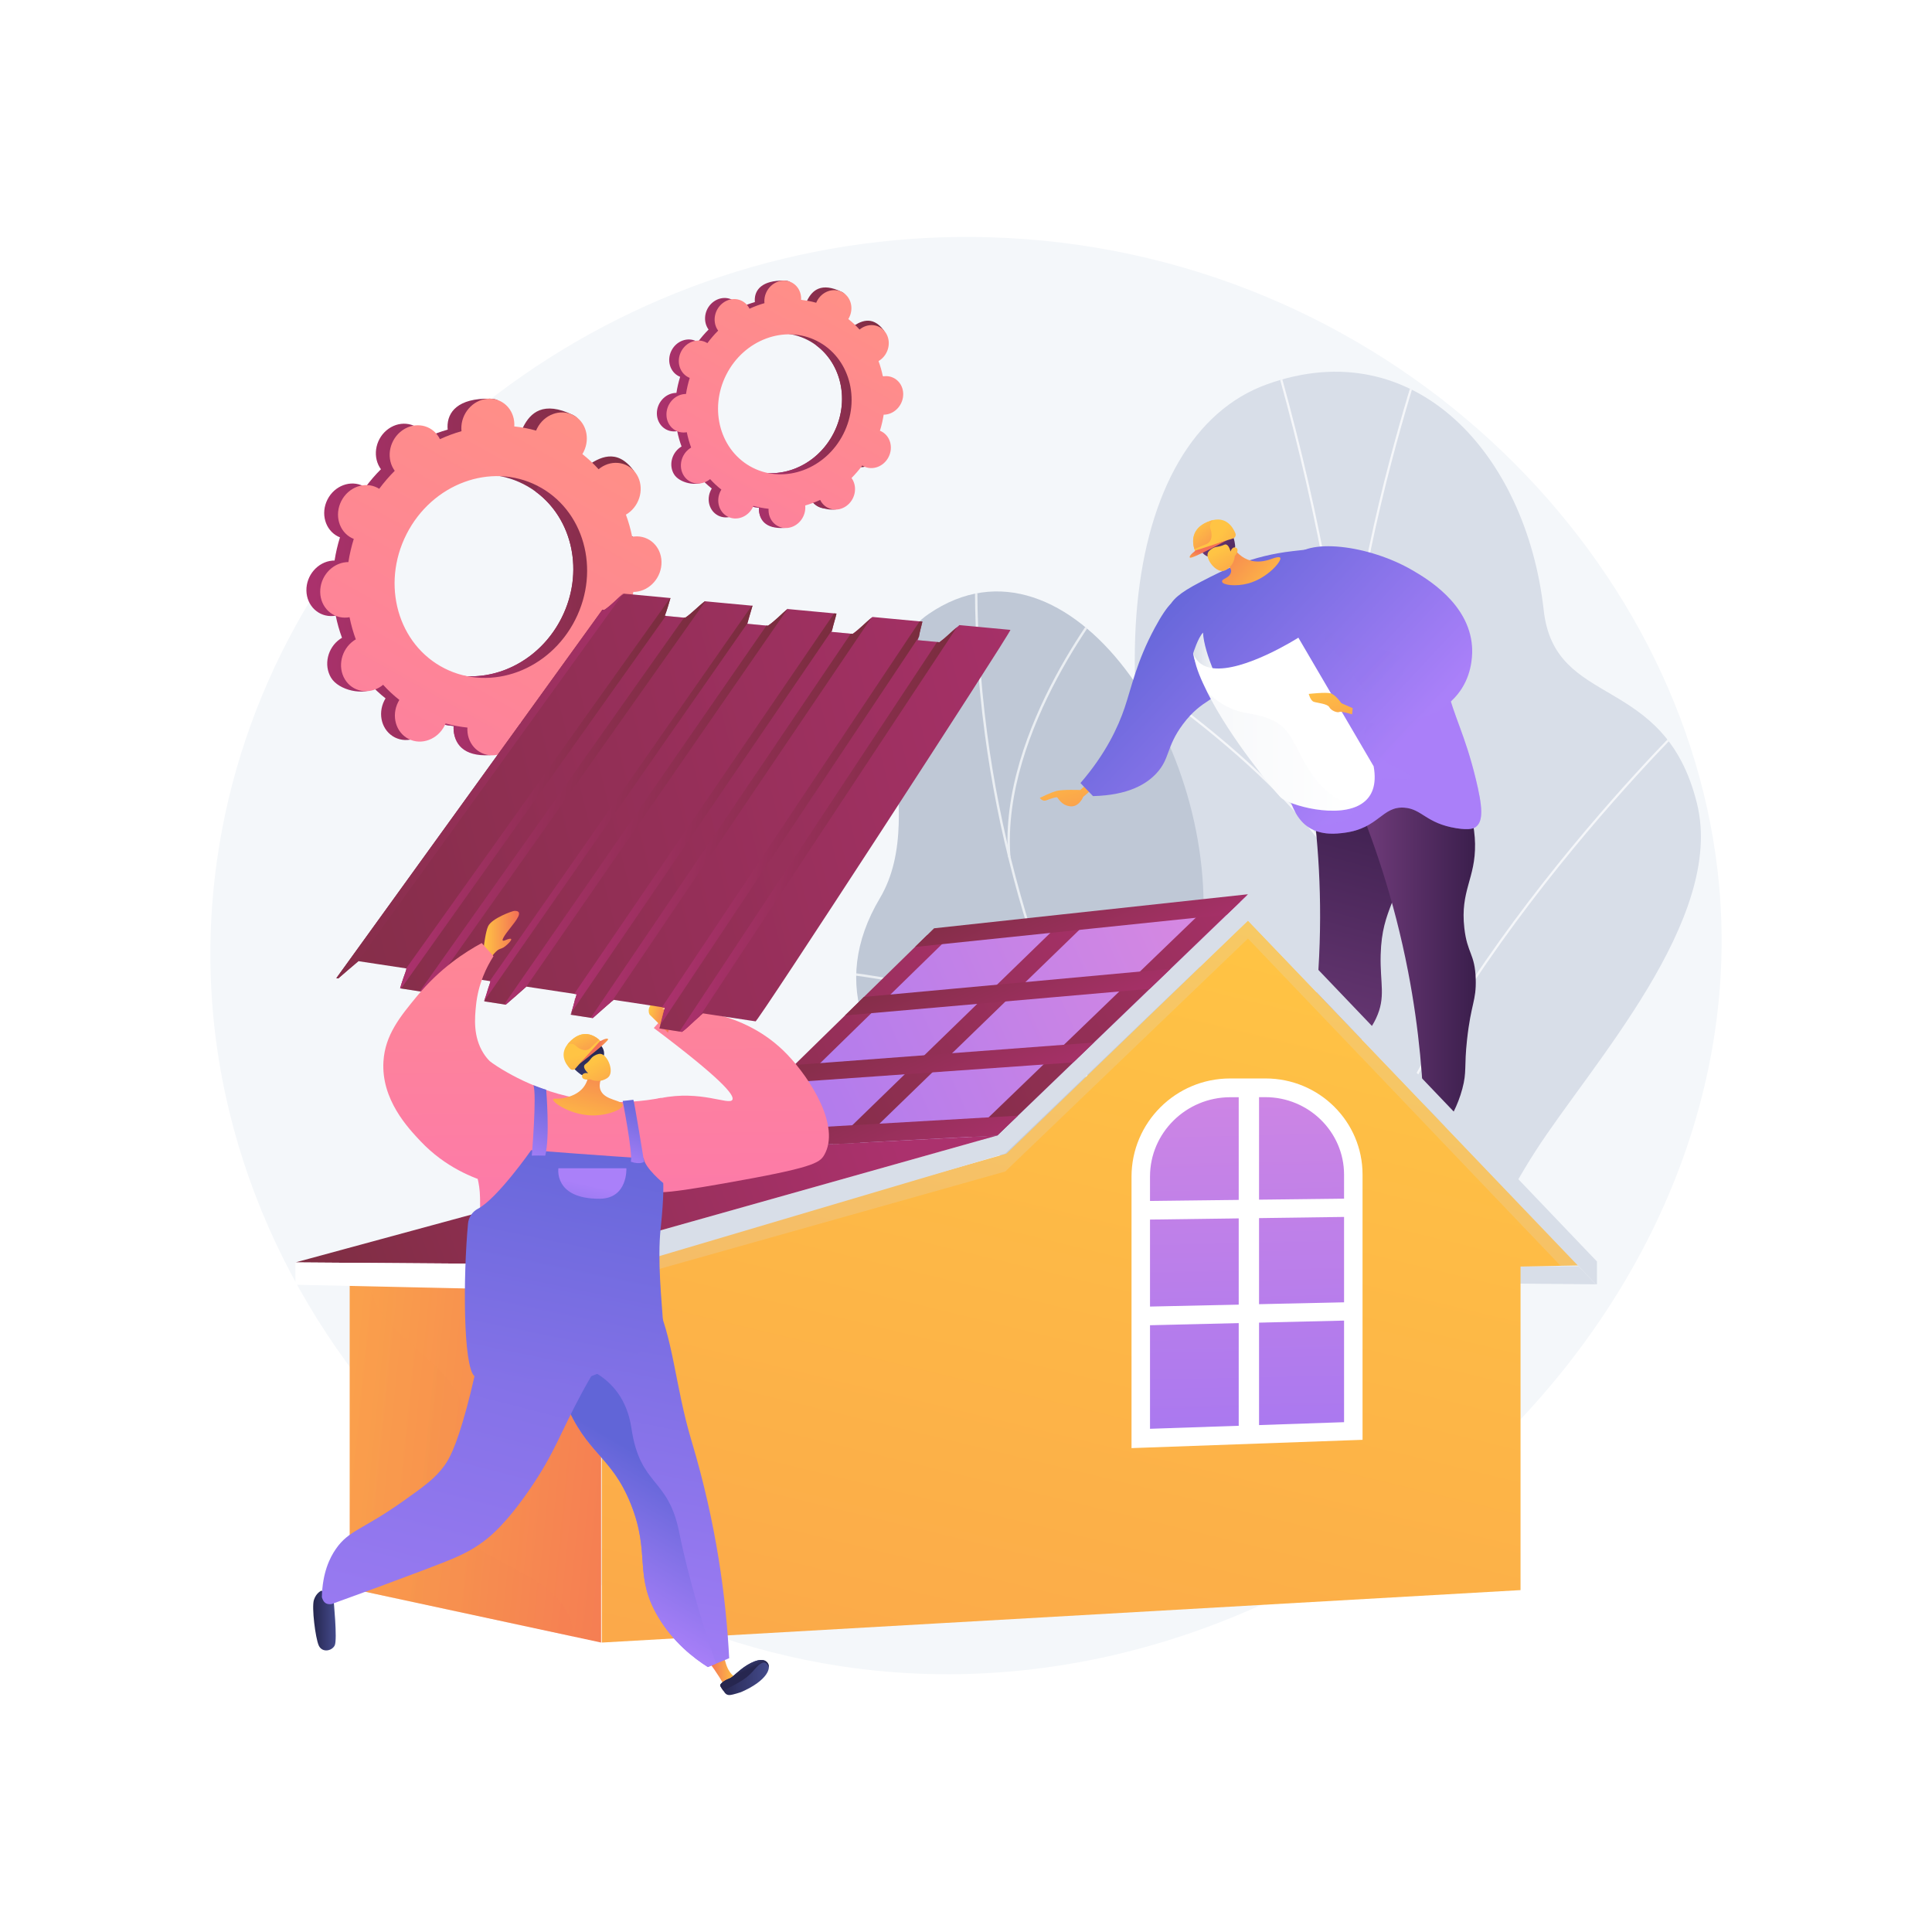 <?xml version="1.0" encoding="utf-8"?>
<!-- Generator: Adobe Illustrator 27.5.0, SVG Export Plug-In . SVG Version: 6.00 Build 0)  -->
<svg version="1.1" xmlns="http://www.w3.org/2000/svg" xmlns:xlink="http://www.w3.org/1999/xlink" x="0px" y="0px"
	 viewBox="0 0 3710 3710" style="enable-background:new 0 0 3710 3710;" xml:space="preserve">
<g id="Background">
	<g>
		<g>
			<rect style="fill:#FFFFFF;" width="3710" height="3710"/>
		</g>
	</g>
</g>
<g id="Illustration">
	<g>
		<path style="fill:#F4F7FA;" d="M1615.195,3199.684c-719.922-109.027-1304.983-789.698-1198.69-1546.247
			c90.679-645.216,656.362-1147.335,1334.725-1194.75c49.12-3.442,98.807-4.507,148.954-3.052
			c378.434,10.931,714.671,162.298,963.352,391.353c247.511,227.955,408.317,532.854,437.596,852.729
			C3379.104,2550.777,2510.62,3335.293,1615.195,3199.684z"/>
		<g>
			<linearGradient id="SVGID_1_" gradientUnits="userSpaceOnUse" x1="588.372" y1="1106.502" x2="1243.792" y2="1106.502">
				<stop  offset="0" style="stop-color:#AB316D"/>
				<stop  offset="1" style="stop-color:#792D3D"/>
			</linearGradient>
			<path style="fill:url(#SVGID_1_);" d="M1134.172,1276.495c24.638,12.509,55.592,1.023,69.136-25.655
				c13.545-26.678,4.552-58.445-20.086-70.954c-1.276-0.648-2.579-1.193-3.885-1.714c4.577-14.762,8.028-29.639,10.343-44.522
				c1.412-0.004,2.829-0.028,4.269-0.156c28.109-2.506,50.419-28.335,49.831-57.695c-0.589-29.359-23.854-51.128-51.963-48.622
				c-1.469,0.132-2.912,0.363-4.348,0.619c-2.936-14.549-6.959-28.762-12.034-42.517c1.293-0.757,2.58-1.539,3.837-2.419
				c24.048-16.848,31.738-50.103,17.173-74.275c-14.564-24.173-45.868-30.108-69.917-13.26c-1.233,0.864-2.392,1.796-3.537,2.743
				c-9.498-10.5-19.917-20.232-31.188-29.113c0.793-1.3,1.568-2.616,2.27-3.998c13.545-26.678,31.245-55.819,6.414-67.941
				c-57.442-28.042-82.091-4.037-95.636,22.641c-0.701,1.382-1.306,2.786-1.888,4.191c-13.822-3.859-27.825-6.527-41.908-8
				c0.088-1.483,0.156-2.969,0.127-4.474c-0.589-29.357,8.122-45.245-20.094-45.793c-61.529-1.196-82.288,25.51-81.7,54.867
				c0.031,1.535,0.159,3.035,0.311,4.526c-14.1,4.019-27.948,9.158-41.426,15.373c-0.641-1.31-1.305-2.611-2.066-3.875
				c-14.565-24.172-45.867-30.108-69.917-13.258c-24.05,16.849-31.738,50.103-17.174,74.275c0.746,1.239,1.564,2.396,2.393,3.539
				c-10.65,10.651-20.624,22.217-29.84,34.624c-1.191-0.748-2.401-1.479-3.677-2.126c-24.638-12.509-55.591-1.023-69.136,25.655
				c-13.545,26.678-4.552,58.445,20.085,70.954c1.276,0.649,2.58,1.193,3.886,1.714c-4.577,14.762-8.029,29.639-10.343,44.522
				c-1.413,0.004-2.83,0.028-4.268,0.155c-28.111,2.507-50.42,28.336-49.832,57.696c0.589,29.359,23.854,51.126,51.964,48.62
				c1.468-0.131,2.912-0.362,4.346-0.618c2.936,14.55,6.959,28.762,12.035,42.517c-1.292,0.757-2.579,1.538-3.836,2.419
				c-24.049,16.848-31.738,50.103-17.173,74.275c14.565,24.173,62.783,35.402,86.832,18.554c1.232-0.864-14.524-7.09-13.378-8.036
				c9.499,10.501,19.917,20.232,31.188,29.114c-0.792,1.299-1.568,2.615-2.269,3.997c-13.545,26.678-4.553,58.445,20.085,70.954
				c24.638,12.51,55.592,1.024,69.137-25.654c0.702-1.382,1.306-2.786,1.887-4.192c13.822,3.859,27.825,6.528,41.908,8
				c-0.088,1.483-0.156,2.97-0.126,4.474c0.589,29.358,23.853,51.126,51.963,48.621c28.11-2.506,50.42-28.337,49.831-57.695
				c-0.031-1.534-0.159-3.034-0.311-4.525c14.101-4.019,27.949-9.158,41.427-15.373c0.641,1.309,1.305,2.611,2.067,3.874
				c14.565,24.172,45.867,30.11,69.916,13.26c24.05-16.85,31.739-50.103,17.174-74.277c-0.746-1.237-1.564-2.395-2.393-3.537
				c10.65-10.651,20.623-22.217,29.84-34.623C1131.687,1275.117,1132.895,1275.848,1134.172,1276.495z M827.035,1280.393
				c-89.455-45.419-122.105-160.759-72.926-257.62c49.178-96.862,161.563-138.565,251.018-93.146
				c89.455,45.418,122.106,160.758,72.928,257.619C1028.875,1284.108,916.491,1325.811,827.035,1280.393z"/>
			
				<linearGradient id="SVGID_00000016760467182506738620000001388072727779986867_" gradientUnits="userSpaceOnUse" x1="850.618" y1="1135.633" x2="1243.792" y2="1135.633">
				<stop  offset="0" style="stop-color:#AB316D"/>
				<stop  offset="1" style="stop-color:#792D3D"/>
			</linearGradient>
			<path style="fill:url(#SVGID_00000016760467182506738620000001388072727779986867_);" d="M1193.949,1133.494
				c28.109-2.507,50.419-28.337,49.831-57.695c-0.589-29.358-23.854-51.128-51.963-48.621c-1.469,0.131-2.912,0.364-4.348,0.618
				c-2.935-14.55-6.959-28.761-12.034-42.517c1.293-0.755,2.58-1.539,3.837-2.419c24.048-16.848,53.802-57.56,36.835-80.11
				c-32.203-42.799-65.529-24.273-89.578-7.425c-1.233,0.864-2.392,1.796-3.537,2.741c-9.499-10.5-19.917-20.231-31.189-29.112
				c0.793-1.299,1.568-2.615,2.27-3.997c7.372-14.519,8.023-30.527,3.154-44.136c-23.229,40.884-46.145,81.939-68.649,123.218
				c71.364,52.294,94.084,155.349,49.477,243.208c-37.8,74.452-112.942,116.258-186.311,111.019
				c-3.273,8.488-6.486,17.022-9.991,25.427c-9.51,22.812-20.315,45.154-31.134,67.466c6.804,1.283,13.638,2.293,20.491,3.01
				c-0.088,1.484-0.156,2.97-0.126,4.474c0.589,29.359,18.413,54.302,69.357,51.6c28.182-1.495,33.025-31.315,32.436-60.674
				c-0.031-1.533-0.159-3.034-0.311-4.524c14.1-4.019,27.948-9.158,41.427-15.373c0.641,1.31,1.305,2.611,2.067,3.874
				c14.565,24.173,65.09,34.444,89.14,17.594c24.05-16.85,12.515-54.437-2.049-78.609c-0.746-1.238-1.564-2.396-2.393-3.539
				c10.65-10.651,20.624-22.216,29.84-34.622c1.192,0.748,2.401,1.479,3.677,2.125c24.638,12.51,55.592,1.023,69.137-25.655
				c13.545-26.677,4.552-58.445-20.086-70.953c-1.276-0.649-2.58-1.193-3.886-1.714c4.577-14.762,8.028-29.64,10.343-44.522
				C1191.092,1133.646,1192.509,1133.622,1193.949,1133.494z"/>
			
				<linearGradient id="SVGID_00000012464141718416241270000017072115120192461721_" gradientUnits="userSpaceOnUse" x1="1131.212" y1="773.168" x2="308.981" y2="2232.785">
				<stop  offset="0" style="stop-color:#FF9085"/>
				<stop  offset="1" style="stop-color:#FB6FBB"/>
			</linearGradient>
			<path style="fill:url(#SVGID_00000012464141718416241270000017072115120192461721_);" d="M1160.671,1279.509
				c24.638,12.509,55.592,1.023,69.137-25.655c13.545-26.678,4.552-58.445-20.087-70.954c-1.276-0.648-2.579-1.193-3.885-1.714
				c4.578-14.762,8.029-29.639,10.343-44.522c1.413-0.004,2.83-0.027,4.27-0.156c28.11-2.506,50.419-28.336,49.831-57.694
				c-0.588-29.359-23.853-51.128-51.962-48.622c-1.469,0.131-2.912,0.363-4.348,0.618c-2.936-14.549-6.959-28.761-12.035-42.517
				c1.293-0.757,2.58-1.538,3.837-2.419c24.049-16.848,31.738-50.103,17.173-74.276c-14.565-24.172-45.867-30.109-69.917-13.26
				c-1.232,0.864-2.392,1.796-3.537,2.742c-9.499-10.5-19.916-20.231-31.188-29.112c0.793-1.299,1.568-2.616,2.27-3.998
				c13.545-26.678,4.552-58.446-20.086-70.955c-24.638-12.51-55.591-1.023-69.137,25.654c-0.701,1.382-1.306,2.786-1.888,4.192
				c-13.821-3.859-27.825-6.528-41.907-8c0.088-1.483,0.155-2.969,0.126-4.474c-0.589-29.358-23.854-51.126-51.964-48.62
				c-28.109,2.505-50.419,28.337-49.831,57.694c0.031,1.534,0.159,3.034,0.311,4.524c-14.1,4.02-27.948,9.158-41.427,15.374
				c-0.64-1.309-1.305-2.611-2.066-3.875c-14.564-24.172-45.868-30.109-69.917-13.259c-24.05,16.85-31.737,50.104-17.174,74.275
				c0.747,1.238,1.564,2.397,2.394,3.539c-10.65,10.651-20.625,22.216-29.841,34.623c-1.192-0.748-2.401-1.478-3.677-2.126
				c-24.638-12.51-55.591-1.023-69.136,25.654c-13.545,26.678-4.552,58.446,20.086,70.955c1.277,0.648,2.579,1.192,3.886,1.714
				c-4.577,14.762-8.029,29.639-10.343,44.522c-1.412,0.004-2.83,0.028-4.269,0.155c-28.109,2.507-50.42,28.337-49.831,57.696
				c0.588,29.359,23.854,51.126,51.963,48.621c1.468-0.13,2.912-0.362,4.346-0.617c2.936,14.549,6.959,28.761,12.035,42.517
				c-1.292,0.756-2.58,1.538-3.836,2.419c-24.049,16.848-31.738,50.103-17.174,74.275c14.565,24.173,45.868,30.109,69.916,13.261
				c1.233-0.864,2.392-1.796,3.537-2.743c9.5,10.501,19.917,20.232,31.188,29.113c-0.792,1.299-1.568,2.615-2.27,3.998
				c-13.545,26.677-4.552,58.444,20.086,70.954c24.638,12.509,55.592,1.024,69.136-25.655c0.702-1.382,1.306-2.785,1.888-4.191
				c13.821,3.859,27.826,6.527,41.908,8c-0.088,1.483-0.157,2.969-0.127,4.474c0.59,29.357,23.854,51.126,51.963,48.621
				c28.11-2.506,50.42-28.337,49.831-57.694c-0.031-1.534-0.159-3.035-0.311-4.525c14.101-4.019,27.948-9.157,41.427-15.373
				c0.641,1.309,1.307,2.611,2.067,3.873c14.564,24.173,45.867,30.11,69.916,13.261c24.05-16.85,31.738-50.103,17.174-74.276
				c-0.747-1.237-1.564-2.396-2.394-3.538c10.65-10.651,20.624-22.217,29.841-34.624
				C1158.186,1278.13,1159.395,1278.861,1160.671,1279.509z M853.535,1283.406c-89.455-45.418-122.106-160.758-72.927-257.62
				c49.18-96.862,161.563-138.564,251.018-93.146c89.455,45.419,122.106,160.758,72.927,257.62
				C1055.375,1287.122,942.991,1328.824,853.535,1283.406z"/>
		</g>
		<g>
			<g>
				<g>
					<g>
						<g>
							<defs>
								<path id="SVGID_00000154384856023722523810000005963223546309853320_" d="M2274.39,2693.967
									c-28.521,34.201-75.991,79.293-127.992,132.055l700.012,213.512c-46.628-230.301-124.391-476.58,102.306-829.267
									c106.385-165.509,364.611-445.574,310.011-667.145c-62.203-252.432-273.029-179.901-294.342-371.216
									c-33.311-299.022-247.087-536.284-531.573-433.869c-280.776,101.079-351.041,617.031-95.939,1232.402
									C2469.879,2432.642,2423.319,2515.377,2274.39,2693.967z"/>
							</defs>
							<use xlink:href="#SVGID_00000154384856023722523810000005963223546309853320_"  style="overflow:visible;fill:#D8DEE8;"/>
							<clipPath id="SVGID_00000132065080784751800320000004243836816580784558_">
								<use xlink:href="#SVGID_00000154384856023722523810000005963223546309853320_"  style="overflow:visible;"/>
							</clipPath>
							<g style="opacity:0.8;clip-path:url(#SVGID_00000132065080784751800320000004243836816580784558_);">
								<g>
									<path style="fill:#FCFDFE;" d="M2520.667,2895.846c19.597-93.229,33.354-182.154,47.918-276.303l4.862-31.388
										c4.22-45.767,9.623-90.778,14.849-134.308c11.799-98.291,22.945-191.133,21.439-291.741
										c0.56-5.778,1.383-11.345,2.259-17.242c3.12-21.058,6.343-42.833-2.677-65.509l-0.148-0.907
										c30.387-526.237-47.27-1067.555-230.814-1608.913l4.021-1.362c183.663,541.711,261.402,1083.419,231.059,1610.053
										c9.229,23.586,5.791,46.781,2.756,67.26c-0.864,5.845-1.683,11.365-2.219,16.798
										c1.518,100.653-9.644,193.633-21.461,292.071c-5.222,43.5-10.621,88.483-14.85,134.323l-4.881,31.517
										c-14.572,94.205-28.338,183.185-47.958,276.527L2520.667,2895.846z"/>
									<path style="fill:#FCFDFE;" d="M2586.42,2435.161c33.041-246.003,207.133-517.531,347.358-701.999
										c151.859-199.768,297.809-343.301,299.266-344.726l2.972,3.032c-1.455,1.426-147.221,144.778-298.896,344.31
										c-139.902,184.047-313.578,454.879-346.494,699.949L2586.42,2435.161z"/>
									<path style="fill:#FCFDFE;" d="M2585.25,1343.811c20.515-262.999,102.951-534.261,130.041-623.4
										c5.18-17.05,8.603-28.315,8.872-30.564l4.215,0.503c-0.3,2.517-2.985,11.413-9.027,31.298
										c-27.056,89.029-109.389,359.956-129.868,622.494L2585.25,1343.811z"/>
									<path style="fill:#FCFDFE;" d="M2614.98,1773.958c-53.373-237.483-481.634-506.498-485.953-509.188l2.243-3.603
										c4.334,2.698,434.093,272.665,487.851,511.862L2614.98,1773.958z"/>
								</g>
							</g>
						</g>
					</g>
					<g>
						<g>
							<defs>
								<path id="SVGID_00000054236096874723967210000011723460676173950883_" d="M2307.826,1806.836
									c-37.055,356.241,148.119,258.901,302.274,312.347c151.99,285.371,140.786,532.496-156.39,712.598l-298.527-80.667
									c-112.115-18.294-240.387-68.073-215.53-217.302c28.113-168.776,80.751-271.941-101.193-377.51
									c-181.941-105.57-246.622-267.225-148.981-431.26c102.751-172.621-60.323-440.255,93.779-546.034
									C2051.77,994.693,2346.41,1435.882,2307.826,1806.836z"/>
							</defs>
							<use xlink:href="#SVGID_00000054236096874723967210000011723460676173950883_"  style="overflow:visible;fill:#BFC8D6;"/>
							<clipPath id="SVGID_00000147213735514643157890000010140716235782024894_">
								<use xlink:href="#SVGID_00000054236096874723967210000011723460676173950883_"  style="overflow:visible;"/>
							</clipPath>
							<g style="opacity:0.7;clip-path:url(#SVGID_00000147213735514643157890000010140716235782024894_);">
								<g>
									<path style="fill:#FCFDFE;" d="M2309.47,2452.229c-110.756-153.459-202.78-320.39-273.515-496.156
										c-71.342-177.284-120.069-361.2-144.82-546.646c-14.193-106.336-20.467-213.727-18.645-319.187l4.623,0.082
										c-1.814,105.226,4.445,212.383,18.608,318.494c24.699,185.06,73.325,368.602,144.527,545.528
										c70.595,175.419,162.438,342.022,272.972,495.176L2309.47,2452.229z"/>
									<path style="fill:#FCFDFE;" d="M1959.845,2609.733l-1.611-4.338c59.754-22.204,128.909-36.906,205.546-43.697
										c36.518-3.237,72.51-3.995,106.976-2.253l-0.231,4.622c-34.253-1.733-70.03-0.98-106.334,2.242
										C2087.962,2573.062,2019.212,2587.672,1959.845,2609.733z"/>
									<path style="fill:#FCFDFE;" d="M2083.333,2064.433c-139.288-169.928-474.83-194.758-478.197-194.966l0.316-4.617
										c3.401,0.245,340.901,25.167,481.46,196.652L2083.333,2064.433z"/>
									<path style="fill:#FCFDFE;" d="M1935.788,1645.974c-18.901-247.533,194.959-506.27,197.121-508.853l3.547,2.968
										c-2.15,2.571-214.81,259.893-196.054,505.534L1935.788,1645.974z"/>
								</g>
							</g>
						</g>
					</g>
				</g>
			</g>
		</g>
		<g>
			<g>
				
					<linearGradient id="SVGID_00000129175417774093702760000005239732810481705404_" gradientUnits="userSpaceOnUse" x1="1514.751" y1="2199.62" x2="1589.679" y2="2199.62" gradientTransform="matrix(1 0 0 1 1180.272 0)">
					<stop  offset="0" style="stop-color:#311944"/>
					<stop  offset="1" style="stop-color:#6B3976"/>
				</linearGradient>
				<path style="fill:url(#SVGID_00000129175417774093702760000005239732810481705404_);" d="M2710.381,2199.598l37.489-22.526
					h16.918c0,0,5.764,21.454,5.11,22.526c-7.538,12.352-42.636,21.75-64.538,22.526c-3.636,0.129-8.71,0.148-10.021-2.487
					C2693.119,2215.174,2703.039,2205.811,2710.381,2199.598z"/>
				
					<linearGradient id="SVGID_00000165952265709164009920000016567903909210131625_" gradientUnits="userSpaceOnUse" x1="1566.378" y1="2195.363" x2="1628.391" y2="2009.324" gradientTransform="matrix(1 0 0 1 1180.272 0)">
					<stop  offset="0" style="stop-color:#FFC444"/>
					<stop  offset="0.996" style="stop-color:#F36F56"/>
				</linearGradient>
				<path style="fill:url(#SVGID_00000165952265709164009920000016567903909210131625_);" d="M2748.534,2152.491
					c0.062,13.125-0.499,22.384-3.784,26.456c-2.312,2.867,19.918,9.318,20.04-1.875c0.08-7.368,1.238-20.004,2.416-23.715
					C2760.981,2153.068,2754.757,2152.78,2748.534,2152.491z"/>
			</g>
			<g>
				
					<linearGradient id="SVGID_00000132791775849509842950000017466770193183071872_" gradientUnits="userSpaceOnUse" x1="1264.097" y1="2170.056" x2="1339.025" y2="2170.056" gradientTransform="matrix(1 0 0 1 1180.272 0)">
					<stop  offset="0" style="stop-color:#311944"/>
					<stop  offset="1" style="stop-color:#6B3976"/>
				</linearGradient>
				<path style="fill:url(#SVGID_00000132791775849509842950000017466770193183071872_);" d="M2459.728,2170.033l37.489-22.526
					h16.919c0,0,5.764,21.454,5.11,22.526c-7.538,12.352-42.636,21.75-64.538,22.527c-3.636,0.129-8.711,0.148-10.021-2.488
					C2442.466,2185.61,2452.385,2176.247,2459.728,2170.033z"/>
				
					<linearGradient id="SVGID_00000052819414254792955470000007908593412251110807_" gradientUnits="userSpaceOnUse" x1="1319.717" y1="2168.662" x2="1388.008" y2="1963.789" gradientTransform="matrix(1 0 0 1 1180.272 0)">
					<stop  offset="0" style="stop-color:#FFC444"/>
					<stop  offset="0.996" style="stop-color:#F36F56"/>
				</linearGradient>
				<path style="fill:url(#SVGID_00000052819414254792955470000007908593412251110807_);" d="M2508.604,2123.087
					c-5.463,10.444-11.223,22.223-14.509,26.295c-2.313,2.867,16.16,8.625,20.04-1.875c3.145-8.513,11.962-19.844,13.14-23.555
					C2521.052,2123.664,2514.828,2123.376,2508.604,2123.087z"/>
			</g>
			
				<linearGradient id="SVGID_00000161633150830067628470000014642049708849573798_" gradientUnits="userSpaceOnUse" x1="-1259.533" y1="1394.178" x2="-1093.716" y2="2018.885" gradientTransform="matrix(-1 0 0 1 1410.557 0)">
				<stop  offset="0" style="stop-color:#311944"/>
				<stop  offset="1" style="stop-color:#6B3976"/>
			</linearGradient>
			<path style="fill:url(#SVGID_00000161633150830067628470000014642049708849573798_);" d="M2516.317,1508.503
				c14.506,96.466,23.981,216.445,15.425,353.486c-6.32,101.221-21.187,191.094-38.562,267.365
				c11.569,2.999,23.138,5.999,34.706,8.998c14.403-3.336,34.82-10.557,48.845-28.279c18.441-23.302,10.031-44.791,23.137-83.551
				c12.512-37.004,27.463-38.968,42.418-70.697c19.507-41.385,7.595-66.734,8.998-122.113
				c2.375-93.683,38.489-100.945,50.131-217.233c6.095-60.882,9.101-95.844-12.854-118.257
				C2657.816,1466.834,2590.217,1472.4,2516.317,1508.503z"/>
			
				<linearGradient id="SVGID_00000142145826807965339150000017388748797251720340_" gradientUnits="userSpaceOnUse" x1="-1463.789" y1="1827.284" x2="-1225.882" y2="1827.284" gradientTransform="matrix(-1 0 0 1 1410.557 0)">
				<stop  offset="0" style="stop-color:#311944"/>
				<stop  offset="1" style="stop-color:#6B3976"/>
			</linearGradient>
			<path style="fill:url(#SVGID_00000142145826807965339150000017388748797251720340_);" d="M2596.012,1514.93
				c39.623,92.201,80.8,210.285,107.974,350.915c21.716,112.382,29.604,213.891,30.85,299.5c12.854,0,25.708,0,38.562,0
				c11.152-16.231,25.812-41.392,34.706-74.554c8.868-33.064,3.289-41.587,8.998-93.835c7.781-71.207,17.972-74.484,16.711-116.971
				c-1.45-48.826-16.287-48.632-21.852-97.691c-8.233-72.573,21.743-94.973,20.567-161.961
				c-0.528-30.093-7.453-75.423-41.133-131.111C2726.266,1497.791,2661.139,1506.361,2596.012,1514.93z"/>
			
				<linearGradient id="SVGID_00000000921075433834058450000012312757085554922936_" gradientUnits="userSpaceOnUse" x1="-616.697" y1="1457.744" x2="-687.394" y2="1699.399" gradientTransform="matrix(-1 0 0 1 1410.557 0)">
				<stop  offset="0" style="stop-color:#FFC444"/>
				<stop  offset="0.996" style="stop-color:#F36F56"/>
			</linearGradient>
			<path style="fill:url(#SVGID_00000000921075433834058450000012312757085554922936_);" d="M2089.555,1503.65l-15.115,13.398
				c0,0-33.187-1.309-45.137,1.73c-11.949,3.039-32.566,13.4-32.566,13.4s5.153,7.61,12.463,4.727
				c7.31-2.882,18.603-6.778,20.773-5.721c2.17,1.057,7.279,14.82,24.681,17.121c17.402,2.301,25.5-18.184,25.5-18.184
				l16.477-13.988L2089.555,1503.65z"/>
			
				<linearGradient id="SVGID_00000038375429300689617420000014493332724473720966_" gradientUnits="userSpaceOnUse" x1="-1091.412" y1="1629.968" x2="-682.653" y2="1248.202" gradientTransform="matrix(-1 0 0 1 1410.557 0)">
				<stop  offset="0" style="stop-color:#AA80F9"/>
				<stop  offset="0.996" style="stop-color:#6165D7"/>
			</linearGradient>
			<path style="fill:url(#SVGID_00000038375429300689617420000014493332724473720966_);" d="M2262.771,1150.84
				c-6.125,0.752-18.126,4.454-45.311,54.951c-35.179,65.349-44.404,113.619-57.843,153.285
				c-12.576,37.118-36.186,88.371-84.837,144.608c8.034,8.355,16.067,16.71,24.102,25.065
				c68.917-1.709,103.046-23.684,121.47-43.383c26.895-28.754,18.59-50.797,51.095-94.477
				c38.024-51.097,66.846-44.389,80.016-78.088C2376.158,1249.616,2306.308,1145.497,2262.771,1150.84z"/>
			
				<linearGradient id="SVGID_00000083772203446532005760000012949859316735981987_" gradientUnits="userSpaceOnUse" x1="-1277.245" y1="1430.996" x2="-868.486" y2="1049.232" gradientTransform="matrix(-1 0 0 1 1410.557 0)">
				<stop  offset="0" style="stop-color:#AA80F9"/>
				<stop  offset="0.996" style="stop-color:#6165D7"/>
			</linearGradient>
			<path style="fill:url(#SVGID_00000083772203446532005760000012949859316735981987_);" d="M2607.902,1061.183
				c-39.431-12.633-70.296-9.133-125.327-2.892c-80.313,9.108-131.798,35.732-176.422,58.807
				c-43.856,22.679-55.47,35.478-61.699,50.13c-14.526,34.169,3.172,71.498,14.461,94.477
				c28.822,58.671,55.571,56.632,116.65,127.255c53.734,62.131,80.602,93.196,98.333,138.824c7.844,20.186,15.504,46.321,40.49,61.7
				c24.255,14.929,51.792,11.694,67.484,9.64c65.923-8.627,71.769-51.175,114.722-48.203c34.228,2.368,41.651,30.157,100.261,39.526
				c26.196,4.188,33.837,0.095,37.598-2.892c14.264-11.327,12.602-38.402-0.964-93.513c-20.857-84.73-39.446-112.199-56.879-179.314
				c-18.105-69.698-4.161-63.572-19.281-103.154C2752.249,1198.273,2710.613,1094.089,2607.902,1061.183z"/>
			
				<linearGradient id="SVGID_00000138574528882900585440000013232245995195811980_" gradientUnits="userSpaceOnUse" x1="-1277.257" y1="1430.984" x2="-868.496" y2="1049.218" gradientTransform="matrix(-1 0 0 1 1410.557 0)">
				<stop  offset="0" style="stop-color:#AA80F9"/>
				<stop  offset="0.996" style="stop-color:#6165D7"/>
			</linearGradient>
			<path style="opacity:0.3;fill:url(#SVGID_00000138574528882900585440000013232245995195811980_);" d="M2595.369,1564.418
				c13.712-16.745,6.314-36.831,25.065-53.987c30.544-27.946,85.822-7.271,88.693-17.353c3.44-12.078-79.354-29.587-88.693-77.124
				c-4.234-21.553,11.359-25.218,9.641-53.987c-1.611-26.971-18.448-49.198-52.059-92.549
				c-26.537-34.228-33.715-37.014-34.706-50.131c-2.979-39.429,46.829-66.869,67.484-80.98c25.259-17.257,51.659-26.202,76.3-30.298
				c45.985,42.355,66.745,94.424,70.237,103.566c15.12,39.582,1.176,33.455,19.281,103.154
				c17.433,67.114,36.022,94.583,56.879,179.314c13.566,55.111,15.228,82.187,0.964,93.513c-3.761,2.987-11.402,7.08-37.598,2.892
				c-58.61-9.37-66.033-37.158-100.261-39.526c-42.953-2.972-48.8,39.575-114.722,48.203c-15.692,2.054-43.229,5.288-67.484-9.64
				c-5.461-3.361-10.054-7.257-14.043-11.472C2558.636,1588.722,2583.867,1578.464,2595.369,1564.418z"/>
			<g>
				
					<linearGradient id="SVGID_00000042733006167434666000000006659025589981991076_" gradientUnits="userSpaceOnUse" x1="-341.706" y1="1605.983" x2="-334.992" y2="1427.154" gradientTransform="matrix(-0.687 0.727 0.727 0.687 1053.042 286.035)">
					<stop  offset="0" style="stop-color:#FFC444"/>
					<stop  offset="0.996" style="stop-color:#F36F56"/>
				</linearGradient>
				<path style="fill:url(#SVGID_00000042733006167434666000000006659025589981991076_);" d="M2361.332,1038.82
					c6.269,15.061,29.731,53.058,80.443,34.439c13.573-4.984,15.888-3.229,16.674-2.184c3.829,5.103-23.36,39.033-61.829,49.374
					c-23.466,6.307-48.561,3.145-49.896-3.389c-1.343-6.577,15.424-5.976,17.352-19.694c1.341-9.548-17.969-20.99-27.901-27.444
					C2337.796,1057.443,2359.702,1051.328,2361.332,1038.82z"/>
				<g>
					
						<linearGradient id="SVGID_00000153687570688009417760000009585907935025498765_" gradientUnits="userSpaceOnUse" x1="2824.018" y1="1435.534" x2="2781.157" y2="1326.675" gradientTransform="matrix(0.844 -0.537 0.537 0.844 -737.452 1404.956)">
						<stop  offset="0" style="stop-color:#311944"/>
						<stop  offset="1" style="stop-color:#6B3976"/>
					</linearGradient>
					<path style="fill:url(#SVGID_00000153687570688009417760000009585907935025498765_);" d="M2319.148,1068.59
						c-8.689-2.852-15.731-12.687-14.442-22.345c1.11-8.314,8.112-13.607,12.306-16.781c12.167-9.202,31.994-14.239,45.033-6.91
						c7.733,4.348,9.309,22.056,9.763,25.137c0.512,3.485-1.239,5.83-2.059,9.184c-1.134,4.651-2.864,11.997-5.562,24.163
						c-2.102-1.862-4.875-4.065-8.344-6.176c-1.334-0.812-6.609-3.946-12.521-5.626
						C2331.486,1065.871,2327.391,1071.295,2319.148,1068.59z"/>
					
						<linearGradient id="SVGID_00000059992059922506209100000008578320384844114828_" gradientUnits="userSpaceOnUse" x1="-1357.638" y1="1225.484" x2="-1359.555" y2="1379.976" gradientTransform="matrix(-0.875 0.484 0.484 0.875 561.597 639.093)">
						<stop  offset="0" style="stop-color:#FFC444"/>
						<stop  offset="0.996" style="stop-color:#F36F56"/>
					</linearGradient>
					<path style="fill:url(#SVGID_00000059992059922506209100000008578320384844114828_);" d="M2371.012,1068.091
						c0,0-0.104,17.789-17.948,27.011c-15.945,8.24-38.9-21.169-33.52-33.537c1.797-4.129,7.726-8.946,13.945-10.797
						c3.676-1.094,5.528-0.563,11.504-2.458c5.518-1.748,6.546-3.026,8.718-2.805c2.717,0.277,6.28,2.81,9.342,13.613
						c1.146-4.406,3.983-7.529,7.191-7.969c0.512-0.07,2.002-0.059,3.254,0.558
						C2378.028,1053.942,2377.458,1060.589,2371.012,1068.091z"/>
				</g>
			</g>
			<g>
				
					<linearGradient id="SVGID_00000067919387583716178200000000302536128101088912_" gradientUnits="userSpaceOnUse" x1="2332.788" y1="1037.527" x2="2471.927" y2="1147.955">
					<stop  offset="0" style="stop-color:#FFC444"/>
					<stop  offset="0.996" style="stop-color:#F36F56"/>
				</linearGradient>
				<path style="fill:url(#SVGID_00000067919387583716178200000000302536128101088912_);" d="M2296.351,1062.028
					c0,0,46.391-21.37,70.953-27.92c4.352-1.161,6.724-5.864,5.012-10.03c-5.177-12.595-18.615-33.922-48.195-23.874
					C2286.741,1012.901,2287.153,1041.002,2296.351,1062.028z"/>
				
					<linearGradient id="SVGID_00000124857029543755856110000006533405732238666166_" gradientUnits="userSpaceOnUse" x1="2313.398" y1="1088.183" x2="2318.402" y2="1060.937">
					<stop  offset="0" style="stop-color:#FFC444"/>
					<stop  offset="0.996" style="stop-color:#F36F56"/>
				</linearGradient>
				<path style="fill:url(#SVGID_00000124857029543755856110000006533405732238666166_);" d="M2296.351,1056.919
					c0,0-14.712,10.565-11.375,13.901c3.336,3.336,70.019-32.88,70.019-32.88L2296.351,1056.919z"/>
				
					<linearGradient id="SVGID_00000151525391507652104870000010019596105172891545_" gradientUnits="userSpaceOnUse" x1="2294.133" y1="1006.276" x2="2365.306" y2="1090.793">
					<stop  offset="0" style="stop-color:#FFC444"/>
					<stop  offset="0.996" style="stop-color:#F36F56"/>
				</linearGradient>
				<path style="fill:url(#SVGID_00000151525391507652104870000010019596105172891545_);" d="M2324.122,1014.348
					c-1.8-5.167,0.756-10.606,4.926-15.547c-1.595,0.378-3.227,0.826-4.926,1.403c-33.106,11.246-36.562,34.571-30.529,54.365
					c7.99-3.573,16.93-7.467,21.966-9.32C2326.122,1041.363,2329.458,1029.673,2324.122,1014.348z"/>
			</g>
			<g>
				
					<linearGradient id="SVGID_00000033352312654275891270000008041522366003593911_" gradientUnits="userSpaceOnUse" x1="2291.162" y1="1270.769" x2="2347.598" y2="1270.769">
					<stop  offset="0" style="stop-color:#D8DEE8"/>
					<stop  offset="1" style="stop-color:#FFFFFF"/>
				</linearGradient>
				<path style="fill:url(#SVGID_00000033352312654275891270000008041522366003593911_);" d="M2291.162,1254.677
					c0,0,8.913-29.28,18.943-39.927c2.045,41.701,37.493,112.038,37.493,112.038S2295.905,1296.378,2291.162,1254.677z"/>
				<path style="fill:#FFFFFF;" d="M2616.588,1542.149c-45.642,32.332-143.951,3.159-157.792-11.392
					c-14.87-15.687-96.836-113.818-141.021-202.65c-11.145-22.466-20.708-44.328-24.258-64.096c0-0.036,0-0.071,0-0.071
					c0-3.159-1.615-6.246-2.112-9.263c6.531,17.639,19.938,26.015,37.008,28.357c60.228,8.234,164.831-58.524,164.831-58.524
					l144.56,246.978C2644.299,1507.51,2634.474,1529.586,2616.588,1542.149z"/>
			</g>
			
				<linearGradient id="SVGID_00000159437970270419737330000003772573575043089820_" gradientUnits="userSpaceOnUse" x1="-1136.478" y1="1305.68" x2="-1207.175" y2="1547.336" gradientTransform="matrix(-1 0 0 1 1410.557 0)">
				<stop  offset="0" style="stop-color:#FFC444"/>
				<stop  offset="0.996" style="stop-color:#F36F56"/>
			</linearGradient>
			<path style="fill:url(#SVGID_00000159437970270419737330000003772573575043089820_);" d="M2605.652,1363.361l-29.749-12.981
				c0,0-11.358-16.227-20.553-18.931s-42.189,1.082-42.189,1.082s3.245,12.981,9.736,15.145c6.491,2.164,26.503,3.786,29.749,10.277
				c3.245,6.49,15.144,11.358,19.471,9.195c4.327-2.164,31.912,7.031,31.912,7.031L2605.652,1363.361z"/>
			
				<linearGradient id="SVGID_00000002353861458611857300000000920204420237276345_" gradientUnits="userSpaceOnUse" x1="-1360.614" y1="1341.733" x2="-951.855" y2="959.967" gradientTransform="matrix(-1 0 0 1 1410.557 0)">
				<stop  offset="0" style="stop-color:#AA80F9"/>
				<stop  offset="0.996" style="stop-color:#6165D7"/>
			</linearGradient>
			<path style="fill:url(#SVGID_00000002353861458611857300000000920204420237276345_);" d="M2480.647,1074.679
				c26.06-43.988,148.731-27.898,231.372,20.245c26.913,15.678,108.984,63.49,114.722,146.536
				c0.624,9.026,2.228,45.702-19.281,80.016c-36.177,57.718-121.715,83.185-212.092,60.735c0.964-9.64,1.928-19.281,2.892-28.921
				c7.698,0.267,38.331,0.44,65.556-22.173c5.454-4.53,37.86-31.448,32.778-55.915c-8.532-41.077-110.977-18.68-177.386-87.729
				C2489.434,1156.515,2463.495,1103.631,2480.647,1074.679z"/>
			
				<linearGradient id="SVGID_00000165212901084189118110000003185386520318756782_" gradientUnits="userSpaceOnUse" x1="2317.545" y1="1442.453" x2="2616.588" y2="1442.453">
				<stop  offset="0" style="stop-color:#D8DEE8"/>
				<stop  offset="1" style="stop-color:#FFFFFF"/>
			</linearGradient>
			<path style="opacity:0.2;fill:url(#SVGID_00000165212901084189118110000003185386520318756782_);" d="M2616.588,1542.149
				c-45.642,32.332-143.951,3.159-157.792-11.392c-14.87-15.687-97.067-113.818-141.251-202.65
				c17.674,18.136,42.979,35.703,77.368,41.311c79.606,13.025,79.606,40.246,110.376,94.653
				C2528.819,1505.736,2562.429,1547.26,2616.588,1542.149z"/>
		</g>
		<g>
			<g>
				<g>
					<polygon style="fill:#D8DEE8;" points="2914.843,2431.243 2914.843,2464.874 3064.509,2466.25 3031.393,2431.693 					"/>
				</g>
				<g>
					
						<linearGradient id="SVGID_00000078004003644693964710000011566874608825980584_" gradientUnits="userSpaceOnUse" x1="105.276" y1="2688.544" x2="1430.867" y2="2823.604">
						<stop  offset="0" style="stop-color:#FFC444"/>
						<stop  offset="0.996" style="stop-color:#F36F56"/>
					</linearGradient>
					<polygon style="fill:url(#SVGID_00000078004003644693964710000011566874608825980584_);" points="1154.274,2436.686 
						1154.274,3154.16 1098.892,3142.2 671.604,3050.244 671.604,2432.001 711.088,2432.391 					"/>
				</g>
				
					<linearGradient id="SVGID_00000092432752941475323790000011260604570376710803_" gradientUnits="userSpaceOnUse" x1="2281.336" y1="1739.927" x2="1081.127" y2="6692.376">
					<stop  offset="0" style="stop-color:#FFC444"/>
					<stop  offset="0.996" style="stop-color:#F36F56"/>
				</linearGradient>
				<path style="fill:url(#SVGID_00000092432752941475323790000011260604570376710803_);" d="M3031.393,2430.009l-111.524,2.153
					v621.307l-1119.708,63.916l-463.826,26.477l-180.718,10.316v-717.499l777.397-221.476l463.423-447.382L3031.393,2430.009z"/>
				<g style="opacity:0.2;">
					<polygon style="fill:#D8DEE8;" points="3042.569,2432.407 2414.156,1773.89 2394.895,1753.708 2375.786,1772.063 
						1915.066,2214.941 1143.443,2432.281 1037.633,2462.082 1037.633,2478.371 1155.616,2478.371 1155.616,2467.84 
						1930.328,2249.605 2396.437,1802.263 2998.497,2432.407 					"/>
				</g>
				<g>
					<polygon style="fill:#D8DEE8;" points="2394.894,1719.262 2414.156,1739.444 3050.191,2405.253 3066.611,2422.423 
						3066.611,2466.054 3064.509,2466.25 3031.59,2431.871 2396.437,1767.817 1930.328,2215.159 1162.282,2442.851 
						1037.633,2477.43 1037.633,2427.635 1143.444,2397.835 1915.066,2180.495 2375.785,1737.617 					"/>
				</g>
				<g>
					
						<linearGradient id="SVGID_00000137118621464164347040000014184377389832313233_" gradientUnits="userSpaceOnUse" x1="2593.289" y1="1662.154" x2="960.013" y2="2394.311">
						<stop  offset="0.004" style="stop-color:#E38DDD"/>
						<stop  offset="1" style="stop-color:#9571F6"/>
					</linearGradient>
					<polygon style="fill:url(#SVGID_00000137118621464164347040000014184377389832313233_);" points="2394.905,1719.261 
						2375.795,1737.627 1915.068,2180.494 1356.373,2209.742 1776.609,1822.211 1794.14,1806.082 					"/>
				</g>
				<g>
					
						<linearGradient id="SVGID_00000147182855507246194290000006315538273901648017_" gradientUnits="userSpaceOnUse" x1="1705.527" y1="2135.685" x2="481.509" y2="2574.979">
						<stop  offset="0" style="stop-color:#AB316D"/>
						<stop  offset="1" style="stop-color:#792D3D"/>
					</linearGradient>
					<polygon style="fill:url(#SVGID_00000147182855507246194290000006315538273901648017_);" points="1915.068,2180.494 
						1143.436,2397.842 1037.624,2427.627 567.239,2424.198 661.631,2398.558 1356.373,2209.742 					"/>
				</g>
				<g>
					<path style="fill:#FFFFFF;" d="M2172.85,2780.802v-521.16c0-103.763,84.493-188.686,189.445-188.686h67.838
						c103.419,0,186.348,83.025,186.348,184.457v509.449L2172.85,2780.802z"/>
					
						<linearGradient id="SVGID_00000003101093289345121220000000095080162546926246_" gradientUnits="userSpaceOnUse" x1="2376.426" y1="1684.166" x2="2408.927" y2="3135.945">
						<stop  offset="0.004" style="stop-color:#E38DDD"/>
						<stop  offset="1" style="stop-color:#9571F6"/>
					</linearGradient>
					<path style="fill:url(#SVGID_00000003101093289345121220000000095080162546926246_);" d="M2429.462,2106.86l-67.208,0.123
						c-84.678,0.153-153.914,68.438-153.914,152.313v484.4l372.65-12.701v-475.248
						C2580.99,2173.456,2512.84,2106.709,2429.462,2106.86z"/>
					<polygon style="fill:#FFFFFF;" points="2417.734,2760.224 2378.695,2761.623 2378.695,2087.237 2417.734,2087.205 					"/>
					<g>
						<polygon style="fill:#FFFFFF;" points="2190.595,2342.168 2190.595,2306.339 2598.735,2301.528 2598.735,2336.623 						"/>
						<polygon style="fill:#FFFFFF;" points="2190.595,2545.198 2190.595,2509.369 2598.735,2500.398 2598.735,2535.493 						"/>
					</g>
				</g>
				
					<linearGradient id="SVGID_00000000182798244087905940000007502957266911721118_" gradientUnits="userSpaceOnUse" x1="157.296" y1="2711.047" x2="1349.608" y2="2832.528">
					<stop  offset="0" style="stop-color:#FFC444"/>
					<stop  offset="0.996" style="stop-color:#F36F56"/>
				</linearGradient>
				<path style="opacity:0.3;fill:url(#SVGID_00000000182798244087905940000007502957266911721118_);" d="M1099.566,3142.2
					l-427.961-91.956v-618.243l40.157,0.39c-23.53,129.114,170.044,170.319,183.103,291.128
					c6.85,63.102-44.89,118.503-33.782,181.143c8.588,48.622,70.468,76.979,108.551,97.989
					c40.175,22.146,87.821,44.683,114.121,84.077C1095.642,3104.545,1100.098,3123.39,1099.566,3142.2z"/>
				<g>
					<polygon style="fill:#FFFFFF;" points="1037.633,2477.43 567.244,2467.051 567.244,2424.198 1037.633,2427.635 					"/>
				</g>
			</g>
			<g>
				
					<linearGradient id="SVGID_00000004543707902618547100000005317624342539071135_" gradientUnits="userSpaceOnUse" x1="1969.019" y1="1832.946" x2="1108.582" y2="2218.658">
					<stop  offset="0" style="stop-color:#AB316D"/>
					<stop  offset="1" style="stop-color:#792D3D"/>
				</linearGradient>
				<polygon style="fill:url(#SVGID_00000004543707902618547100000005317624342539071135_);" points="1405.366,2207.254 
					1357.014,2209.813 1779.964,1796.057 1831.993,1790.5 				"/>
				
					<linearGradient id="SVGID_00000069364110431940017580000017232280174959168671_" gradientUnits="userSpaceOnUse" x1="2239.085" y1="1805.023" x2="1340.663" y2="2207.763">
					<stop  offset="0" style="stop-color:#AB316D"/>
					<stop  offset="1" style="stop-color:#792D3D"/>
				</linearGradient>
				<polygon style="fill:url(#SVGID_00000069364110431940017580000017232280174959168671_);" points="1651.223,2194.24 
					1599.371,2196.985 2040.847,1768.194 2096.694,1762.23 				"/>
				
					<linearGradient id="SVGID_00000148626802128100985070000012042728644832781488_" gradientUnits="userSpaceOnUse" x1="2529.455" y1="1774.913" x2="1589.675" y2="2196.193">
					<stop  offset="0" style="stop-color:#AB316D"/>
					<stop  offset="1" style="stop-color:#792D3D"/>
				</linearGradient>
				<polygon style="fill:url(#SVGID_00000148626802128100985070000012042728644832781488_);" points="1915.273,2180.264 
					1859.528,2183.214 2321.164,1738.256 2381.266,1731.837 				"/>
				
					<linearGradient id="SVGID_00000076593890602606511950000015042386387499707265_" gradientUnits="userSpaceOnUse" x1="4984.276" y1="-5520.597" x2="4691.465" y2="-5389.338" gradientTransform="matrix(0 1 -1 0 -3386.5 -3088.5)">
					<stop  offset="0" style="stop-color:#AB316D"/>
					<stop  offset="1" style="stop-color:#792D3D"/>
				</linearGradient>
				<polygon style="fill:url(#SVGID_00000076593890602606511950000015042386387499707265_);" points="1757.061,1818.461 
					1793.72,1782.599 2396.44,1717.235 2356.007,1756.144 				"/>
				
					<linearGradient id="SVGID_00000010271304955794227790000000716620143774651012_" gradientUnits="userSpaceOnUse" x1="5124.231" y1="-5380.267" x2="4825.225" y2="-5246.23" gradientTransform="matrix(0 1 -1 0 -3386.5 -3088.5)">
					<stop  offset="0" style="stop-color:#AB316D"/>
					<stop  offset="1" style="stop-color:#792D3D"/>
				</linearGradient>
				<polygon style="fill:url(#SVGID_00000010271304955794227790000000716620143774651012_);" points="1622.599,1950.001 
					1658.952,1914.438 2247.836,1860.237 2207.768,1898.795 				"/>
				
					<linearGradient id="SVGID_00000079480215203745284900000017437177356091634069_" gradientUnits="userSpaceOnUse" x1="5262.944" y1="-5241.143" x2="4957.861" y2="-5104.381" gradientTransform="matrix(0 1 -1 0 -3386.5 -3088.5)">
					<stop  offset="0" style="stop-color:#AB316D"/>
					<stop  offset="1" style="stop-color:#792D3D"/>
				</linearGradient>
				<polygon style="fill:url(#SVGID_00000079480215203745284900000017437177356091634069_);" points="1489.254,2080.447 
					1525.306,2045.179 2100.571,2001.951 2060.863,2040.162 				"/>
				
					<linearGradient id="SVGID_00000124845331312397095890000017945702280140094852_" gradientUnits="userSpaceOnUse" x1="5400.432" y1="-5103.208" x2="5089.386" y2="-4963.774" gradientTransform="matrix(0 1 -1 0 -3386.5 -3088.5)">
					<stop  offset="0" style="stop-color:#AB316D"/>
					<stop  offset="1" style="stop-color:#792D3D"/>
				</linearGradient>
				<polygon style="fill:url(#SVGID_00000124845331312397095890000017945702280140094852_);" points="1357.014,2209.813 
					1392.767,2174.837 1954.626,2142.394 1915.273,2180.264 				"/>
			</g>
		</g>
		<g>
			
				<linearGradient id="SVGID_00000093169729156388564750000002626869447431667357_" gradientUnits="userSpaceOnUse" x1="1391.584" y1="1428.596" x2="1405.78" y2="2759.487">
				<stop  offset="0" style="stop-color:#FF9085"/>
				<stop  offset="1" style="stop-color:#FB6FBB"/>
			</linearGradient>
			<path style="fill:url(#SVGID_00000093169729156388564750000002626869447431667357_);" d="M1255.448,1974.036
				c10.696-11.767,21.393-23.531,32.089-35.298c20.651-0.815,138.705-3.554,224.625,86.641
				c44.471,46.683,102.232,137.526,70.597,192.536c-9.031,15.703-23.199,24.794-192.536,54.552
				c-122.137,21.463-143.468,21.776-160.446,6.418c-45.235-40.92-7.422-145.909-3.209-157.238
				c9.667-3.986,23.948-9.141,41.716-12.836c77.273-16.063,131.413,14.027,137.984,3.209
				C1411.528,2103.361,1384.626,2071.256,1255.448,1974.036z"/>
			
				<linearGradient id="SVGID_00000093137601662821947950000014600561812793970057_" gradientUnits="userSpaceOnUse" x1="3318.79" y1="1379.16" x2="3367.078" y2="1379.16" gradientTransform="matrix(0.966 0.259 -0.259 0.966 -1598.45 -269.467)">
				<stop  offset="0" style="stop-color:#FFC444"/>
				<stop  offset="0.996" style="stop-color:#F36F56"/>
			</linearGradient>
			<path style="fill:url(#SVGID_00000093137601662821947950000014600561812793970057_);" d="M1282.611,1982.997l-35.376-34.88
				c-4.324-9.531,0.539-20.698,10.461-24.028c9.118-3.06,18.507-8.296,20.952-17.124c5.104-18.429,9.14-24.961,14.684-25.759
				c5.544-0.798-5.556,31.967-8.038,44.185s-14.672,11.515-14.672,11.515l24.507,3.528L1282.611,1982.997z"/>
			<g>
				
					<linearGradient id="SVGID_00000115474059006634381970000010589322537060209848_" gradientUnits="userSpaceOnUse" x1="2501.64" y1="1776.775" x2="2501.528" y2="1776.825" gradientTransform="matrix(0.985 0.174 -0.174 0.985 -715.277 -175.296)">
					<stop  offset="0" style="stop-color:#AB316D"/>
					<stop  offset="1" style="stop-color:#792D3D"/>
				</linearGradient>
				<path style="fill:url(#SVGID_00000115474059006634381970000010589322537060209848_);" d="M1438.874,2009.637
					c0,0-0.014-0.002-0.028-0.004l0.058-0.09C1438.896,2009.581,1438.898,2009.601,1438.874,2009.637z"/>
				
					<linearGradient id="SVGID_00000072248136939629886040000017199023555882085778_" gradientUnits="userSpaceOnUse" x1="3160.446" y1="963.132" x2="1142.746" y2="1867.617" gradientTransform="matrix(0.985 0.174 -0.174 0.985 -715.277 -175.296)">
					<stop  offset="0" style="stop-color:#AB316D"/>
					<stop  offset="1" style="stop-color:#792D3D"/>
				</linearGradient>
				<path style="fill:url(#SVGID_00000072248136939629886040000017199023555882085778_);" d="M1450.788,1961.259l-101.027-15.304
					c-2.834,3.049-4.781,3.988-7.25,6.212c-11.066,9.945-24.396,23.763-33.039,29.395l-43.16-6.671
					c1.117-3.299,1.316-4.934,1.987-7.433c2.318-8.663,4.438-16.867,6.749-25.5c0.667-2.485,0.776-3.742,1.829-7.043l-98.501-14.924
					c-2.438,3.066-2.3,1.739-3.548,2.851c-12.233,10.882-23.314,20.543-36.584,32.253l-42.085-6.505
					c1.623-3.177,0.688-2.395,1.046-3.645c2.444-8.538,4.694-16.641,7.13-25.15c1.048-3.674,2.276-7.261,2.967-10.573
					l-96.069-14.556c-0.013-0.002,0.138-0.412,0.113-0.397c-13.401,11.81-26.364,23.545-40.084,35.015l-41.049-6.345
					c-0.013-0.002,0.012,0.034,0.011,0.015c2.562-8.416,4.926-16.404,7.479-24.792c1.461-4.81,3.596-10.717,4.199-14.001
					l-93.726-14.201c-13.626,11.335-26.537,22.857-39.921,34.537c-0.025,0.015,0.129-0.391,0.117-0.393l-40.051-6.191
					c1.799-6.41,4.404-13.804,6.69-20.918c1.905-5.914,5.375-13.973,5.516-17.286l-91.467-13.859
					c-0.012-0.002,0.198-0.709,0.173-0.694c-13.293,11.492-25.775,21.563-39.699,33.762l-3.654-0.568l510.925-707.614l3.547,0.498
					c12.677-8.309,24.959-20.765,37.146-31.135c0.023-0.014,0.58-0.077,0.592-0.076l89.395,8.389
					c-2.758,9.324-7.166,24.905-10.926,34.148l39.125,3.769c12.76-8.411,26.132-23.191,37.87-31.715l91.472,8.565
					c-2.613,9.449-6.736,22.968-9.861,34.466c0.002,0.016-0.556,0.129-0.543,0.131l40.041,3.852
					c12.818-8.518,25.122-21.368,37.39-31.999c0.023-0.014,0.573-0.12,0.586-0.119l93.62,8.765
					c-2.092,9.611-5.854,21.179-8.523,31.761c-0.275,1.083,1.065,0.258-1.334,3.305l40.99,3.943
					c12.464-8.667,22.96-19.7,34.151-29.482c1.142-1,3.488-3.088,3.926-3.047l95.843,8.973c-2.264,9.711-5,19.312-7.248,28.968
					c-0.508,2.163-0.126,3.446-2.032,6.58l41.972,4.038c12.088-8.82,20.759-17.957,30.875-26.885
					c2.257-1.996,4.783-2.979,7.296-6.067l98.148,9.189C1938.243,1219.401,1447.357,1974.763,1450.788,1961.259z"/>
				
					<linearGradient id="SVGID_00000036951113118818395110000009220867496568787072_" gradientUnits="userSpaceOnUse" x1="2347.987" y1="1175.709" x2="1330.438" y2="1631.851" gradientTransform="matrix(0.985 0.174 -0.174 0.985 -715.277 -175.296)">
					<stop  offset="0" style="stop-color:#AB316D"/>
					<stop  offset="1" style="stop-color:#792D3D"/>
				</linearGradient>
				<path style="fill:url(#SVGID_00000036951113118818395110000009220867496568787072_);" d="M1197.486,1138.919l-508.907,705.423
					c-13.456,11.465-25.121,22.377-39.045,34.577l-3.654-0.568l510.925-707.614l3.547,0.498
					C1173.03,1162.925,1185.139,1149.271,1197.486,1138.919z"/>
				
					<linearGradient id="SVGID_00000134209970829552876330000005947682951915246775_" gradientUnits="userSpaceOnUse" x1="2465.617" y1="1190.122" x2="1463.194" y2="1639.483" gradientTransform="matrix(0.985 0.174 -0.174 0.985 -715.277 -175.296)">
					<stop  offset="0" style="stop-color:#AB316D"/>
					<stop  offset="1" style="stop-color:#792D3D"/>
				</linearGradient>
				<path style="opacity:0.3;fill:url(#SVGID_00000134209970829552876330000005947682951915246775_);" d="M1315.977,1186.364
					l-507.305,717.787l-40.352-6.237c1.799-6.41,4.756-14.905,7.177-21.998l493.941-694.03L1315.977,1186.364z"/>
				<g>
					
						<linearGradient id="SVGID_00000042011293910691225280000001171000225365788088_" gradientUnits="userSpaceOnUse" x1="1821.801" y1="1369.047" x2="2202.644" y2="1369.047" gradientTransform="matrix(0.985 0.174 -0.174 0.985 -715.277 -175.296)">
						<stop  offset="0" style="stop-color:#AB316D"/>
						<stop  offset="1" style="stop-color:#792D3D"/>
					</linearGradient>
					<path style="fill:url(#SVGID_00000042011293910691225280000001171000225365788088_);" d="M1278.767,1182.519l-508.14,715.213
						l-2.214-0.344c1.88-6.871,4.343-13.459,6.629-20.574c1.905-5.914,5.271-13.388,5.455-16.941l-0.622-0.097l506.984-711.317
						l0.616,0.015c-2.758,9.324-7.138,24.744-10.898,33.987L1278.767,1182.519z"/>
					
						<linearGradient id="SVGID_00000106868681175711858920000005348274271169920678_" gradientUnits="userSpaceOnUse" x1="1860.207" y1="1366.396" x2="2269.536" y2="1366.396" gradientTransform="matrix(0.985 0.174 -0.174 0.985 -715.277 -175.296)">
						<stop  offset="0" style="stop-color:#AB316D"/>
						<stop  offset="1" style="stop-color:#792D3D"/>
					</linearGradient>
					<path style="fill:url(#SVGID_00000106868681175711858920000005348274271169920678_);" d="M1354.26,1154.932l-505.402,715.626
						l-0.767-0.12c-13.154,8.674-26.027,22.467-39.579,34.122l0.249-0.904l-2.39-0.371l507.316-717.393l2.018,0.32
						c12.76-8.411,26.1-23.01,37.838-31.533L1354.26,1154.932z"/>
				</g>
				
					<linearGradient id="SVGID_00000173845246782058850440000016294141847495345329_" gradientUnits="userSpaceOnUse" x1="2626.145" y1="1182.214" x2="1624.053" y2="1631.427" gradientTransform="matrix(0.985 0.174 -0.174 0.985 -715.277 -175.296)">
					<stop  offset="0" style="stop-color:#AB316D"/>
					<stop  offset="1" style="stop-color:#792D3D"/>
				</linearGradient>
				<path style="opacity:0.3;fill:url(#SVGID_00000173845246782058850440000016294141847495345329_);" d="M1474.23,1201.589
					l-503.412,727.626l-41.519-6.418l-0.027,0.111c3.111-8.331,6.38-17.501,9.48-25.804l487.855-700.097L1474.23,1201.589z"/>
				<g>
					
						<linearGradient id="SVGID_00000003795835378320136680000006428004021195528888_" gradientUnits="userSpaceOnUse" x1="1984.712" y1="1361.146" x2="2360.357" y2="1361.146" gradientTransform="matrix(0.985 0.174 -0.174 0.985 -715.277 -175.296)">
						<stop  offset="0" style="stop-color:#AB316D"/>
						<stop  offset="1" style="stop-color:#792D3D"/>
					</linearGradient>
					<path style="fill:url(#SVGID_00000003795835378320136680000006428004021195528888_);" d="M1434.974,1197.248L929.331,1922.91
						c3.11-8.331,5.372-16.381,7.925-24.768c1.461-4.809,4.042-10.698,4.645-13.981l-1.383-0.21l503.158-720.895l1.349,0.126
						C1442.412,1172.631,1437.933,1185.738,1434.974,1197.248z"/>
					
						<linearGradient id="SVGID_00000071560596245260841190000006666432898148634289_" gradientUnits="userSpaceOnUse" x1="2024.187" y1="1357.152" x2="2428.138" y2="1357.152" gradientTransform="matrix(0.985 0.174 -0.174 0.985 -715.277 -175.296)">
						<stop  offset="0" style="stop-color:#AB316D"/>
						<stop  offset="1" style="stop-color:#792D3D"/>
					</linearGradient>
					<path style="fill:url(#SVGID_00000071560596245260841190000006666432898148634289_);" d="M1512.927,1168.426l-501.313,724.96
						c-13.572,11.783-26.455,23.423-40.287,35.527l-2.892-0.449l503.439-727.29l2.805,0.364
						C1487.497,1193.02,1500.492,1179.038,1512.927,1168.426z"/>
				</g>
				
					<linearGradient id="SVGID_00000111153011738357942540000000470491304670969993_" gradientUnits="userSpaceOnUse" x1="2787.525" y1="1174.487" x2="1789.746" y2="1621.767" gradientTransform="matrix(0.985 0.174 -0.174 0.985 -715.277 -175.296)">
					<stop  offset="0" style="stop-color:#AB316D"/>
					<stop  offset="1" style="stop-color:#792D3D"/>
				</linearGradient>
				<path style="opacity:0.3;fill:url(#SVGID_00000111153011738357942540000000470491304670969993_);" d="M1633.752,1216.936
					l-499.246,737.581l-40.051-6.191l2.322-3.345c3.006-8.452,6.167-17.752,6.672-26.554l481.575-706.18L1633.752,1216.936z"/>
				<g>
					
						<linearGradient id="SVGID_00000111158136659913229030000013548625928009450887_" gradientUnits="userSpaceOnUse" x1="2152.872" y1="1350.845" x2="2521.764" y2="1350.845" gradientTransform="matrix(0.985 0.174 -0.174 0.985 -715.277 -175.296)">
						<stop  offset="0" style="stop-color:#AB316D"/>
						<stop  offset="1" style="stop-color:#792D3D"/>
					</linearGradient>
					<path style="fill:url(#SVGID_00000111158136659913229030000013548625928009450887_);" d="M1598.05,1209.683l-501.222,735.299
						c3.005-8.451,4.882-16.659,7.317-25.167c1.048-3.673,2.464-7.281,3.156-10.594l-4.668-0.707l499.078-730.663l4.547,0.426
						C1604.166,1187.889,1600.126,1199.048,1598.05,1209.683z"/>
					
						<linearGradient id="SVGID_00000062164949934771029410000012980947775415510687_" gradientUnits="userSpaceOnUse" x1="2192.266" y1="1350.448" x2="2588.893" y2="1350.448" gradientTransform="matrix(0.985 0.174 -0.174 0.985 -715.277 -175.296)">
						<stop  offset="0" style="stop-color:#AB316D"/>
						<stop  offset="1" style="stop-color:#792D3D"/>
					</linearGradient>
					<path style="fill:url(#SVGID_00000062164949934771029410000012980947775415510687_);" d="M1672.948,1186.632l-497.32,735.463
						c-12.845,10.788-24,20.633-37.343,32.756l-3.736-0.58l499.224-737.457l3.628,0.411
						C1649.865,1208.558,1661.162,1196.356,1672.948,1186.632z"/>
				</g>
				
					<linearGradient id="SVGID_00000171686204436523266030000005240399650725148828_" gradientUnits="userSpaceOnUse" x1="2955.204" y1="1166.516" x2="1962.153" y2="1611.676" gradientTransform="matrix(0.985 0.174 -0.174 0.985 -715.277 -175.296)">
					<stop  offset="0" style="stop-color:#AB316D"/>
					<stop  offset="1" style="stop-color:#792D3D"/>
				</linearGradient>
				<path style="opacity:0.3;fill:url(#SVGID_00000171686204436523266030000005240399650725148828_);" d="M1799.509,1232.883
					l-494.66,747.965l-38.538-5.957c1.117-3.299,1.001-4.983,1.672-7.482c2.319-8.663,3.815-18.211,6.701-26.754l474.935-712.572
					L1799.509,1232.883z"/>
				<g>
					
						<linearGradient id="SVGID_00000001635527806323360670000018086240965593669298_" gradientUnits="userSpaceOnUse" x1="2323.427" y1="1340.287" x2="2686.995" y2="1340.287" gradientTransform="matrix(0.985 0.174 -0.174 0.985 -715.277 -175.296)">
						<stop  offset="0" style="stop-color:#AB316D"/>
						<stop  offset="1" style="stop-color:#792D3D"/>
					</linearGradient>
					<path style="fill:url(#SVGID_00000001635527806323360670000018086240965593669298_);" d="M1764.906,1222.39l-496.443,745.191
						c2.894-8.574,4.355-16.928,6.665-25.561c0.667-2.485,0.694-3.804,1.747-7.105l-5.569-0.844l494.588-740.849l5.417,0.507
						C1769.047,1203.441,1766.115,1212.637,1764.906,1222.39z"/>
					
						<linearGradient id="SVGID_00000109005726410925139570000001265419048855330955_" gradientUnits="userSpaceOnUse" x1="2364.599" y1="1343.588" x2="2753.541" y2="1343.588" gradientTransform="matrix(0.985 0.174 -0.174 0.985 -715.277 -175.296)">
						<stop  offset="0" style="stop-color:#AB316D"/>
						<stop  offset="1" style="stop-color:#792D3D"/>
					</linearGradient>
					<path style="fill:url(#SVGID_00000109005726410925139570000001265419048855330955_);" d="M1836.841,1205.296l-492.969,746.269
						c-12.141,9.78-25.722,24.16-34.381,29.884l-4.622-0.718l494.65-747.906l4.49,0.461
						C1816.097,1224.466,1825.681,1214.123,1836.841,1205.296z"/>
				</g>
			</g>
			
				<linearGradient id="SVGID_00000113316396423702542890000004561348759103979417_" gradientUnits="userSpaceOnUse" x1="-2152.512" y1="3206.395" x2="-2099.85" y2="3206.395" gradientTransform="matrix(-1 0 0 1 -739.632 0)">
				<stop  offset="0" style="stop-color:#FFC444"/>
				<stop  offset="0.996" style="stop-color:#F36F56"/>
			</linearGradient>
			<path style="fill:url(#SVGID_00000113316396423702542890000004561348759103979417_);" d="M1360.218,3190.401
				c1.051,0.693,20.192,26.594,28.851,43.524l23.811-12.791c0,0-13.422-4.779-20.169-30.734
				C1385.964,3164.446,1360.218,3190.401,1360.218,3190.401z"/>
			
				<linearGradient id="SVGID_00000128445046932280598370000016472498212927561094_" gradientUnits="userSpaceOnUse" x1="-2216.119" y1="3221.308" x2="-2122.58" y2="3221.308" gradientTransform="matrix(-1 0 0 1 -739.632 0)">
				<stop  offset="0" style="stop-color:#444B8C"/>
				<stop  offset="0.996" style="stop-color:#26264F"/>
			</linearGradient>
			<path style="fill:url(#SVGID_00000128445046932280598370000016472498212927561094_);" d="M1422.813,3249.425
				c0,0-14.926,5.049-21.137,5.501l-0.627,0.046c-3.513,0.256-6.919-1.288-9.024-4.112c-3.67-4.923-8.974-12.378-9.074-14.46
				c-0.154-3.188,8.463-9.735,16.143-12.569s9.48-6.633,23.719-18.009c14.238-11.375,38.295-24.882,49.56-14.484
				C1483.637,3201.736,1473.234,3227.637,1422.813,3249.425z"/>
			
				<linearGradient id="SVGID_00000143616461698936136870000003518381391773779328_" gradientUnits="userSpaceOnUse" x1="-2156.284" y1="3187.251" x2="-2166.633" y2="3211.172" gradientTransform="matrix(-1 0 0 1 -739.632 0)">
				<stop  offset="0" style="stop-color:#444B8C"/>
				<stop  offset="0.996" style="stop-color:#26264F"/>
			</linearGradient>
			<path style="fill:url(#SVGID_00000143616461698936136870000003518381391773779328_);" d="M1464.12,3192.982
				c-12.371,4.925-16.102,18.845-37.564,32.971c-12.182,8.016-27.201,15.377-37.916,20.247c-2.888-4.088-5.617-8.313-5.689-9.8
				c-0.154-3.189,8.463-9.734,16.143-12.568c7.681-2.836,9.481-6.635,23.719-18.01c14.238-11.375,38.295-24.881,49.56-14.484
				c2.871,2.648,4.324,6.309,4.077,10.646C1474.224,3195.977,1470.417,3190.474,1464.12,3192.982z"/>
			
				<linearGradient id="SVGID_00000093860391063837566390000009041221803790406843_" gradientUnits="userSpaceOnUse" x1="1376.478" y1="2135.829" x2="1129.955" y2="3333.577">
				<stop  offset="0.004" style="stop-color:#6165D7"/>
				<stop  offset="1" style="stop-color:#AA80F9"/>
			</linearGradient>
			<path style="fill:url(#SVGID_00000093860391063837566390000009041221803790406843_);" d="M1400.24,3184.267
				c-8.386,3.437-16.772,6.909-25.158,10.381c-5.283,2.179-10.565,4.36-15.849,6.539c-26.858-17.104-66.24-47.25-95.276-96.126
				c-47.582-80.165-14.002-120.802-52.68-217.188c-37.535-93.429-85.043-94.98-126.234-196.61
				c-5.949-14.703-10.789-29.039-14.741-42.892c-12.266-43.26-15.701-81.423-16.514-108.612
				c54.899-16.438,146.491-32.879,201.389-49.319c38.273,76.952,40.587,169.422,72.802,276.593
				C1375.969,2926.663,1394.364,3070.297,1400.24,3184.267z"/>
			
				<linearGradient id="SVGID_00000102529566829097772270000010253104484748199832_" gradientUnits="userSpaceOnUse" x1="1280.767" y1="2820.73" x2="1131.36" y2="3079.996">
				<stop  offset="0.004" style="stop-color:#6165D7"/>
				<stop  offset="1" style="stop-color:#AA80F9"/>
			</linearGradient>
			<path style="fill:url(#SVGID_00000102529566829097772270000010253104484748199832_);" d="M1375.081,3194.648
				c-5.283,2.179-10.565,4.36-15.849,6.539c-26.858-17.104-66.24-47.25-95.276-96.126c-47.582-80.165-14.002-120.802-52.68-217.188
				c-37.535-93.429-85.043-94.98-126.234-196.61c-5.949-14.703-10.789-29.039-14.741-42.892
				c12.782-17.4,22.314-30.218,22.314-30.218s103.109,11.083,119.917,124.387c16.772,113.304,70.45,92.689,91.914,200.712
				C1321.292,3028.146,1355.982,3142.706,1375.081,3194.648z"/>
			
				<linearGradient id="SVGID_00000145758078637922996160000013801071155292213170_" gradientUnits="userSpaceOnUse" x1="-1384.326" y1="3111.866" x2="-1341.039" y2="3111.866" gradientTransform="matrix(-1 0 0 1 -739.632 0)">
				<stop  offset="0" style="stop-color:#444B8C"/>
				<stop  offset="0.996" style="stop-color:#26264F"/>
			</linearGradient>
			<path style="fill:url(#SVGID_00000145758078637922996160000013801071155292213170_);" d="M617.391,3054.464
				c0,0-10.114,3.801-14.603,17.933c-4.488,14.129,2.855,72.863,9.245,87.294c6.388,14.431,25.214,10.989,30.705,0
				c5.49-10.986-2.319-88.724-2.319-88.724L617.391,3054.464z"/>
			
				<linearGradient id="SVGID_00000158720564195720135690000004280578678458935964_" gradientUnits="userSpaceOnUse" x1="1162.981" y1="1822.986" x2="719.667" y2="3544.529">
				<stop  offset="0.004" style="stop-color:#6165D7"/>
				<stop  offset="1" style="stop-color:#AA80F9"/>
			</linearGradient>
			<path style="fill:url(#SVGID_00000158720564195720135690000004280578678458935964_);" d="M1212.517,2525.309
				c-44.484,60.323-75.203,112.602-95.007,149.125c-41.844,77.167-51.417,114.356-100.739,186.073
				c-45.673,66.41-75.816,90.288-88.124,99.452c-29.685,22.101-54.186,32.009-117.241,55.858
				c-55.099,20.838-113.456,42.419-174.908,64.517c-10.86,1.221-15.423-3.468-18.407-13.315
				c1.009-46.938,15.136-75.596,26.852-92.555c25.005-36.198,50.958-36.381,128.349-91.215
				c41.266-29.236,62.254-44.344,79.647-68.257c8.367-11.503,22.07-32.876,43.778-113.552c8.896-33.059,19.59-77.771,28.606-131.821
				C1021.054,2554.848,1116.786,2540.079,1212.517,2525.309z"/>
			
				<linearGradient id="SVGID_00000126300022671477819400000011173272298176112561_" gradientUnits="userSpaceOnUse" x1="1077.405" y1="1431.945" x2="1091.6" y2="2762.839">
				<stop  offset="0" style="stop-color:#FF9085"/>
				<stop  offset="1" style="stop-color:#FB6FBB"/>
			</linearGradient>
			<path style="fill:url(#SVGID_00000126300022671477819400000011173272298176112561_);" d="M1269.741,2108.153
				c-33.153,6.514-78.998,11.535-132.667,5.211c-93.384-11.007-161.072-50.546-196.108-74.783
				c-38.265,83.496-39.065,145.39-32.326,186.979c4.966,30.649,12.512,40.927,13.19,75.223
				c1.142,57.747-3.595,66.548-13.301,141.594c-7.99,61.781-23.703,161.765,42.72,155.089c35.425-3.558,40.845,8.805,77.569,1.804
				c40.082-7.642,37.303-23.071,74.863-30.667c37.232-7.529,48.532,5.898,105.53-0.902c23.979-2.86,35.969-4.291,43.446-10.94
				c24.185-21.506,4.198-64.297-0.152-131.571c-4.29-66.354,12.177-70.776,18.942-169.57
				C1273.836,2220.723,1275.276,2170.234,1269.741,2108.153z"/>
			<g>
				
					<linearGradient id="SVGID_00000003795340473803759960000016090118501353617804_" gradientUnits="userSpaceOnUse" x1="8283.486" y1="-1958.549" x2="8290.089" y2="-2134.429" gradientTransform="matrix(0.973 0.231 -0.231 0.973 -7400.077 2168.908)">
					<stop  offset="0" style="stop-color:#FFC444"/>
					<stop  offset="0.996" style="stop-color:#F36F56"/>
				</linearGradient>
				<path style="fill:url(#SVGID_00000003795340473803759960000016090118501353617804_);" d="M1129.818,2043.173
					c1.727,9.168,2.787,28.951-9.333,44.668c-10.613,13.762-26.844,17.927-33.346,19.66c-15.716,4.189-24.207,0.793-25.052,3.495
					c-1.871,5.983,36.676,32.541,81.284,30.878c26.217-0.976,52.626-11.63,52.356-20.055c-0.303-9.453-33.956-8.385-42.305-27.958
					c-5.335-12.508,2.018-27.918,10.005-39.919C1156.191,2045.523,1137.072,2051.612,1129.818,2043.173z"/>
				<g>
					
						<linearGradient id="SVGID_00000150097596263793788600000008380797243709019321_" gradientUnits="userSpaceOnUse" x1="-3557.729" y1="-373.71" x2="-3601.269" y2="-484.295" gradientTransform="matrix(-0.882 0.471 0.471 0.882 -1823.406 4133.558)">
						<stop  offset="0" style="stop-color:#444B8C"/>
						<stop  offset="0.996" style="stop-color:#26264F"/>
					</linearGradient>
					<path style="fill:url(#SVGID_00000150097596263793788600000008380797243709019321_);" d="M1159.718,2026.896
						c1.819-9.111-3.361-20.255-12.548-23.941c-7.909-3.173-16.09,0.375-20.993,2.499c-14.22,6.163-28.583,21.185-28.615,36.38
						c-0.018,9.013,14.857,19.256,17.355,21.198c2.827,2.195,5.776,1.818,9.152,2.769c4.681,1.32,12.043,3.462,24.152,7.154
						c-0.597-2.79-1.159-6.343-1.293-10.467c-0.051-1.586-0.188-7.817,1.28-13.886
						C1151.147,2036.45,1157.992,2035.538,1159.718,2026.896z"/>
					
						<linearGradient id="SVGID_00000043452582636512796730000011820587938415312300_" gradientUnits="userSpaceOnUse" x1="5123.77" y1="-190.083" x2="5121.822" y2="-33.123" gradientTransform="matrix(0.852 -0.524 0.524 0.852 -3128.786 4886.931)">
						<stop  offset="0" style="stop-color:#FFC444"/>
						<stop  offset="0.996" style="stop-color:#F36F56"/>
					</linearGradient>
					<path style="fill:url(#SVGID_00000043452582636512796730000011820587938415312300_);" d="M1133.359,2072.522
						c0,0,15.787,8.798,32.861-2.378c15.256-9.987,0.714-44.987-12.915-46.409c-4.55-0.474-11.774,2.364-16.518,6.939
						c-2.804,2.705-3.261,4.608-7.923,8.948c-4.303,4.007-5.948,4.278-6.838,6.309c-1.113,2.542-0.653,6.959,7.373,15.066
						c-4.47-1.188-8.65-0.24-10.642,2.379c-0.318,0.418-1.053,1.741-1.133,3.157
						C1117.338,2071.657,1123.503,2074.475,1133.359,2072.522z"/>
				</g>
			</g>
			
				<linearGradient id="SVGID_00000087405542649121627170000010744617985260331935_" gradientUnits="userSpaceOnUse" x1="1157.252" y1="2102.407" x2="913.428" y2="3287.048">
				<stop  offset="0.004" style="stop-color:#6165D7"/>
				<stop  offset="1" style="stop-color:#AA80F9"/>
			</linearGradient>
			<path style="fill:url(#SVGID_00000087405542649121627170000010744617985260331935_);" d="M1135.304,2642.746
				c0,0,141.259-53.52,138.262-99.699c-2.997-46.179-11.458-122.956-4.844-184.715s4.891-86.476,4.891-86.476
				s-35.677-29.279-37.524-47.75c-49.873-2.463-216.117-15.393-216.117-15.393s-64.866,92.807-102.128,112.38
				c-10.792,5.668-17.978,16.421-19.11,28.558c-9.481,101.613-9.512,273.862,12.383,293.095
				C935.003,2663.728,1135.304,2642.746,1135.304,2642.746z"/>
			
				<linearGradient id="SVGID_00000075140172834926917500000008789026430401698730_" gradientUnits="userSpaceOnUse" x1="1066.596" y1="2082.155" x2="999.953" y2="2231.788">
				<stop  offset="0.004" style="stop-color:#6165D7"/>
				<stop  offset="1" style="stop-color:#AA80F9"/>
			</linearGradient>
			<path style="fill:url(#SVGID_00000075140172834926917500000008789026430401698730_);" d="M1048.834,2092.562
				c0,0,7.466,90.291-1.77,126.619c-20.934-0.616-25.86,0-25.86,0s9.88-117.747,3.093-135.223
				C1041.14,2090.502,1048.834,2092.562,1048.834,2092.562z"/>
			
				<linearGradient id="SVGID_00000095323624816389928670000007721316854518444431_" gradientUnits="userSpaceOnUse" x1="1244.71" y1="2108.592" x2="1186.606" y2="2239.053">
				<stop  offset="0.004" style="stop-color:#6165D7"/>
				<stop  offset="1" style="stop-color:#AA80F9"/>
			</linearGradient>
			<path style="fill:url(#SVGID_00000095323624816389928670000007721316854518444431_);" d="M1195.729,2114.062
				c0,0,19.426,98.961,15.732,116.817c18.471,6.157,25.332,0,25.332,0s-18.81-116.217-20.532-118.988
				C1208.844,2112.969,1195.729,2114.062,1195.729,2114.062z"/>
			
				<linearGradient id="SVGID_00000144339503193417592320000018178942797630077860_" gradientUnits="userSpaceOnUse" x1="1093.456" y1="2449.045" x2="1131.63" y2="2275.413">
				<stop  offset="0.004" style="stop-color:#6165D7"/>
				<stop  offset="1" style="stop-color:#AA80F9"/>
			</linearGradient>
			<path style="fill:url(#SVGID_00000144339503193417592320000018178942797630077860_);" d="M1072.308,2243.458
				c0,0-9.406,59.109,79.65,58.493c53.96-0.616,50.882-58.493,50.882-58.493H1072.308z"/>
			<g>
				
					<linearGradient id="SVGID_00000145764909967387673390000006487142008157101715_" gradientUnits="userSpaceOnUse" x1="5888.585" y1="-1068.155" x2="6018.424" y2="-965.108" gradientTransform="matrix(-0.408 0.913 0.913 0.408 4498.931 -2916.856)">
					<stop  offset="0" style="stop-color:#FFC444"/>
					<stop  offset="0.996" style="stop-color:#F36F56"/>
				</linearGradient>
				<path style="fill:url(#SVGID_00000145764909967387673390000006487142008157101715_);" d="M1155.911,2001.902
					c0,0-35.87,31.387-50.804,49.819c-2.646,3.266-7.556,3.496-10.453,0.451c-8.76-9.206-21.813-28.776-1.989-50.151
					C1117.715,1975.009,1141.5,1986.06,1155.911,2001.902z"/>
				
					<linearGradient id="SVGID_00000171706018369787744740000008859777030454990512_" gradientUnits="userSpaceOnUse" x1="5870.492" y1="-1020.882" x2="5875.162" y2="-1046.308" gradientTransform="matrix(-0.408 0.913 0.913 0.408 4498.931 -2916.856)">
					<stop  offset="0" style="stop-color:#FFC444"/>
					<stop  offset="0.996" style="stop-color:#F36F56"/>
				</linearGradient>
				<path style="fill:url(#SVGID_00000171706018369787744740000008859777030454990512_);" d="M1151.559,1999.957
					c0,0,14.603-8.511,16.175-4.399s-54.674,47.135-54.674,47.135L1151.559,1999.957z"/>
				
					<linearGradient id="SVGID_00000041993426335658258950000006379022875746937489_" gradientUnits="userSpaceOnUse" x1="5852.514" y1="-1097.317" x2="5918.931" y2="-1018.447" gradientTransform="matrix(-0.408 0.913 0.913 0.408 4498.931 -2916.856)">
					<stop  offset="0" style="stop-color:#FFC444"/>
					<stop  offset="0.996" style="stop-color:#F36F56"/>
				</linearGradient>
				<path style="fill:url(#SVGID_00000041993426335658258950000006379022875746937489_);" d="M1104.714,2007.407
					c-3.717-3.501-9.324-3.394-15.121-1.723c0.929-1.215,1.932-2.435,3.071-3.663c22.187-23.924,43.375-17.986,57.942-5.31
					c-6.086,5.447-12.809,11.581-16.304,15.166C1126.969,2019.398,1115.74,2017.789,1104.714,2007.407z"/>
			</g>
			
				<linearGradient id="SVGID_00000167359848833380691520000006505004965420793236_" gradientUnits="userSpaceOnUse" x1="929.331" y1="1798.998" x2="996.754" y2="1798.998">
				<stop  offset="0" style="stop-color:#FFC444"/>
				<stop  offset="0.996" style="stop-color:#F36F56"/>
			</linearGradient>
			<path style="fill:url(#SVGID_00000167359848833380691520000006505004965420793236_);" d="M929.331,1815.7
				c0,0,3.262-26.956,8.008-37.096c7.068-15.101,46.422-29.288,50.414-29.436c19.662-0.728,2.456,19.643-7.678,32.541
				c-9.76,12.422-22.329,29.242-9.464,23.66c13.531-5.871,14.788-2.07,3.253,8.577c-11.534,10.647-13.013,5.324-21.294,13.309
				c-8.281,7.985-16.562,21.59-16.562,21.59L929.331,1815.7z"/>
			
				<linearGradient id="SVGID_00000156554340261912664990000007148237906792944040_" gradientUnits="userSpaceOnUse" x1="855.023" y1="1434.318" x2="869.219" y2="2765.21">
				<stop  offset="0" style="stop-color:#FF9085"/>
				<stop  offset="1" style="stop-color:#FB6FBB"/>
			</linearGradient>
			<path style="fill:url(#SVGID_00000156554340261912664990000007148237906792944040_);" d="M947.64,1836.207
				c-7.516-8.417-15.032-16.838-22.549-25.255c-31.642,17.057-79.998,48.167-123.854,101.38
				c-32.814,39.817-61.784,74.966-64.902,125.969c-4.47,73.109,47.293,127.829,71.392,153.306
				c47.493,50.207,102.27,71.199,133.6,80.25c60.676-134.671,51.661-187.267,30.183-209.724
				c-11.956-12.5-28.081-15.989-42.866-39.183c-20.569-32.27-16.922-68.775-14.611-91.912
				C918.285,1888.472,934.937,1855.966,947.64,1836.207z"/>
		</g>
		<g>
			
				<linearGradient id="SVGID_00000131354538876152651970000003634887632805839277_" gradientUnits="userSpaceOnUse" x1="1261.373" y1="775.363" x2="1716.047" y2="775.363">
				<stop  offset="0" style="stop-color:#AB316D"/>
				<stop  offset="1" style="stop-color:#792D3D"/>
			</linearGradient>
			<path style="fill:url(#SVGID_00000131354538876152651970000003634887632805839277_);" d="M1640.002,893.29
				c17.092,8.678,38.565,0.71,47.961-17.797c9.397-18.507,3.158-40.544-13.934-49.222c-0.885-0.45-1.789-0.827-2.695-1.189
				c3.175-10.24,5.569-20.561,7.175-30.886c0.979-0.003,1.962-0.019,2.962-0.108c19.5-1.738,34.976-19.657,34.568-40.024
				c-0.409-20.367-16.547-35.468-36.048-33.73c-1.019,0.091-2.02,0.252-3.016,0.429c-2.037-10.093-4.827-19.952-8.349-29.494
				c0.897-0.525,1.79-1.067,2.661-1.678c16.683-11.688,22.017-34.757,11.913-51.526c-10.104-16.769-31.819-20.887-48.502-9.199
				c-0.855,0.599-1.659,1.246-2.454,1.903c-6.589-7.284-13.816-14.035-21.636-20.196c0.55-0.902,1.088-1.815,1.575-2.773
				c9.396-18.507,21.675-38.722,4.45-47.132c-39.848-19.453-56.947-2.8-66.344,15.706c-0.487,0.959-0.906,1.932-1.31,2.908
				c-9.588-2.677-19.303-4.528-29.072-5.549c0.061-1.029,0.108-2.06,0.088-3.104c-0.409-20.366,5.634-31.387-13.939-31.768
				c-42.684-0.83-57.085,17.697-56.677,38.062c0.021,1.065,0.111,2.105,0.215,3.14c-9.781,2.788-19.388,6.353-28.738,10.664
				c-0.444-0.908-0.906-1.811-1.433-2.688c-10.104-16.768-31.818-20.886-48.502-9.198c-16.684,11.689-22.017,34.757-11.914,51.526
				c0.517,0.859,1.085,1.662,1.66,2.455c-7.388,7.389-14.307,15.412-20.701,24.019c-0.827-0.519-1.666-1.026-2.551-1.475
				c-17.092-8.678-38.564-0.71-47.961,17.797c-9.396,18.507-3.158,40.544,13.934,49.222c0.885,0.45,1.79,0.827,2.696,1.189
				c-3.175,10.24-5.57,20.561-7.175,30.885c-0.98,0.003-1.963,0.019-2.961,0.108c-19.501,1.739-34.977,19.657-34.569,40.024
				c0.408,20.367,16.548,35.467,36.048,33.729c1.019-0.091,2.02-0.251,3.015-0.428c2.037,10.093,4.828,19.952,8.349,29.495
				c-0.897,0.525-1.789,1.067-2.661,1.678c-16.683,11.688-22.017,34.757-11.913,51.526c10.104,16.769,43.553,24.559,60.236,12.871
				c0.855-0.599-10.075-4.918-9.281-5.575c6.59,7.285,13.817,14.035,21.636,20.196c-0.549,0.901-1.088,1.814-1.574,2.773
				c-9.397,18.507-3.158,40.544,13.933,49.222c17.092,8.678,38.565,0.71,47.961-17.797c0.487-0.959,0.906-1.932,1.309-2.908
				c9.588,2.677,19.303,4.528,29.072,5.549c-0.061,1.029-0.108,2.06-0.088,3.104c0.408,20.366,16.547,35.467,36.047,33.729
				c19.5-1.738,34.977-19.658,34.568-40.024c-0.021-1.064-0.11-2.105-0.216-3.139c9.782-2.788,19.389-6.353,28.739-10.664
				c0.444,0.908,0.906,1.811,1.433,2.687c10.104,16.768,31.819,20.887,48.502,9.199c16.684-11.689,22.018-34.757,11.914-51.527
				c-0.518-0.858-1.085-1.662-1.66-2.454c7.388-7.389,14.307-15.412,20.7-24.019C1638.278,892.334,1639.117,892.841,1640.002,893.29
				z M1426.938,895.994c-62.056-31.508-84.706-111.521-50.59-178.715c34.116-67.194,112.078-96.124,174.134-64.617
				c62.056,31.507,84.707,111.52,50.591,178.714C1566.957,898.571,1488.994,927.501,1426.938,895.994z"/>
			
				<linearGradient id="SVGID_00000033350818370380895890000014506745391162184095_" gradientUnits="userSpaceOnUse" x1="1443.297" y1="795.572" x2="1716.047" y2="795.572">
				<stop  offset="0" style="stop-color:#AB316D"/>
				<stop  offset="1" style="stop-color:#792D3D"/>
			</linearGradient>
			<path style="fill:url(#SVGID_00000033350818370380895890000014506745391162184095_);" d="M1681.471,794.088
				c19.5-1.739,34.976-19.658,34.568-40.024c-0.409-20.366-16.547-35.468-36.048-33.729c-1.019,0.091-2.02,0.252-3.016,0.429
				c-2.036-10.093-4.827-19.952-8.349-29.494c0.897-0.524,1.79-1.067,2.661-1.678c16.683-11.688,37.323-39.93,25.553-55.573
				c-22.34-29.69-45.459-16.839-62.142-5.151c-0.855,0.599-1.659,1.246-2.453,1.902c-6.59-7.284-13.817-14.034-21.637-20.196
				c0.55-0.901,1.088-1.814,1.575-2.772c5.114-10.072,5.566-21.177,2.188-30.618c-16.114,28.362-32.011,56.843-47.623,85.478
				c49.506,36.277,65.267,107.768,34.323,168.717c-26.223,51.648-78.349,80.65-129.246,77.016
				c-2.27,5.888-4.499,11.808-6.931,17.639c-6.598,15.825-14.093,31.324-21.598,46.802c4.72,0.89,9.461,1.59,14.214,2.088
				c-0.061,1.029-0.108,2.061-0.088,3.104c0.408,20.366,12.773,37.67,48.114,35.796c19.55-1.037,22.91-21.724,22.501-42.09
				c-0.021-1.064-0.11-2.104-0.216-3.138c9.782-2.788,19.388-6.353,28.738-10.665c0.444,0.908,0.906,1.811,1.434,2.687
				c10.104,16.769,45.154,23.894,61.837,12.205c16.684-11.689,8.682-37.763-1.422-54.532c-0.518-0.859-1.085-1.662-1.66-2.455
				c7.388-7.388,14.307-15.412,20.7-24.018c0.827,0.519,1.665,1.026,2.551,1.474c17.092,8.679,38.565,0.71,47.961-17.797
				c9.396-18.506,3.158-40.544-13.934-49.221c-0.885-0.45-1.789-0.828-2.696-1.189c3.175-10.24,5.569-20.562,7.175-30.885
				C1679.489,794.194,1680.472,794.177,1681.471,794.088z"/>
			
				<linearGradient id="SVGID_00000058561277505957091270000008607902521762442899_" gradientUnits="userSpaceOnUse" x1="1637.949" y1="544.125" x2="1067.556" y2="1556.681">
				<stop  offset="0" style="stop-color:#FF9085"/>
				<stop  offset="1" style="stop-color:#FB6FBB"/>
			</linearGradient>
			<path style="fill:url(#SVGID_00000058561277505957091270000008607902521762442899_);" d="M1658.385,895.381
				c17.092,8.678,38.565,0.71,47.961-17.797c9.396-18.507,3.158-40.544-13.934-49.222c-0.885-0.449-1.789-0.827-2.696-1.189
				c3.176-10.24,5.57-20.561,7.175-30.886c0.98-0.003,1.963-0.019,2.962-0.108c19.5-1.738,34.976-19.657,34.568-40.023
				c-0.408-20.367-16.547-35.468-36.047-33.73c-1.019,0.091-2.02,0.252-3.016,0.429c-2.036-10.093-4.828-19.952-8.349-29.495
				c0.897-0.525,1.79-1.067,2.662-1.678c16.683-11.688,22.017-34.757,11.913-51.526c-10.104-16.768-31.819-20.887-48.502-9.198
				c-0.855,0.599-1.659,1.246-2.454,1.902c-6.589-7.284-13.816-14.035-21.636-20.196c0.55-0.901,1.088-1.815,1.575-2.773
				c9.396-18.507,3.158-40.544-13.934-49.222c-17.092-8.678-38.564-0.71-47.961,17.797c-0.487,0.959-0.906,1.932-1.31,2.908
				c-9.588-2.677-19.302-4.528-29.071-5.55c0.061-1.029,0.108-2.06,0.088-3.104c-0.409-20.366-16.547-35.467-36.048-33.729
				c-19.5,1.738-34.976,19.658-34.568,40.023c0.022,1.064,0.11,2.105,0.216,3.139c-9.781,2.789-19.388,6.353-28.738,10.665
				c-0.444-0.908-0.906-1.811-1.433-2.688c-10.103-16.768-31.819-20.887-48.502-9.198c-16.684,11.689-22.017,34.758-11.914,51.526
				c0.518,0.859,1.085,1.663,1.661,2.455c-7.388,7.389-14.307,15.412-20.701,24.019c-0.827-0.519-1.665-1.025-2.551-1.475
				c-17.092-8.678-38.564-0.71-47.961,17.797c-9.396,18.507-3.158,40.545,13.934,49.222c0.886,0.45,1.789,0.827,2.696,1.189
				c-3.175,10.241-5.57,20.561-7.175,30.886c-0.979,0.003-1.963,0.019-2.962,0.107c-19.5,1.739-34.977,19.658-34.568,40.025
				c0.408,20.367,16.548,35.467,36.048,33.729c1.019-0.091,2.02-0.251,3.015-0.428c2.037,10.093,4.828,19.952,8.349,29.495
				c-0.896,0.524-1.79,1.067-2.661,1.678c-16.683,11.688-22.017,34.757-11.913,51.525c10.104,16.769,31.819,20.887,48.502,9.199
				c0.855-0.6,1.66-1.246,2.454-1.903c6.59,7.285,13.817,14.035,21.636,20.196c-0.549,0.901-1.088,1.814-1.575,2.773
				c-9.396,18.506-3.158,40.544,13.934,49.222c17.092,8.677,38.565,0.71,47.961-17.797c0.487-0.958,0.906-1.932,1.309-2.908
				c9.588,2.677,19.303,4.528,29.072,5.549c-0.061,1.029-0.109,2.06-0.088,3.104c0.409,20.366,16.548,35.467,36.048,33.729
				c19.5-1.738,34.977-19.658,34.568-40.023c-0.021-1.064-0.11-2.105-0.216-3.139c9.782-2.788,19.388-6.353,28.738-10.665
				c0.444,0.908,0.906,1.811,1.434,2.687c10.104,16.769,31.818,20.888,48.502,9.199c16.683-11.689,22.017-34.757,11.914-51.526
				c-0.518-0.858-1.085-1.662-1.661-2.454c7.388-7.389,14.307-15.412,20.701-24.019
				C1656.661,894.424,1657.5,894.931,1658.385,895.381z M1445.321,898.084c-62.056-31.507-84.707-111.52-50.59-178.714
				c34.117-67.194,112.079-96.124,174.135-64.617c62.056,31.508,84.706,111.52,50.591,178.714
				C1585.34,900.662,1507.377,929.591,1445.321,898.084z"/>
		</g>
	</g>
</g>
</svg>
